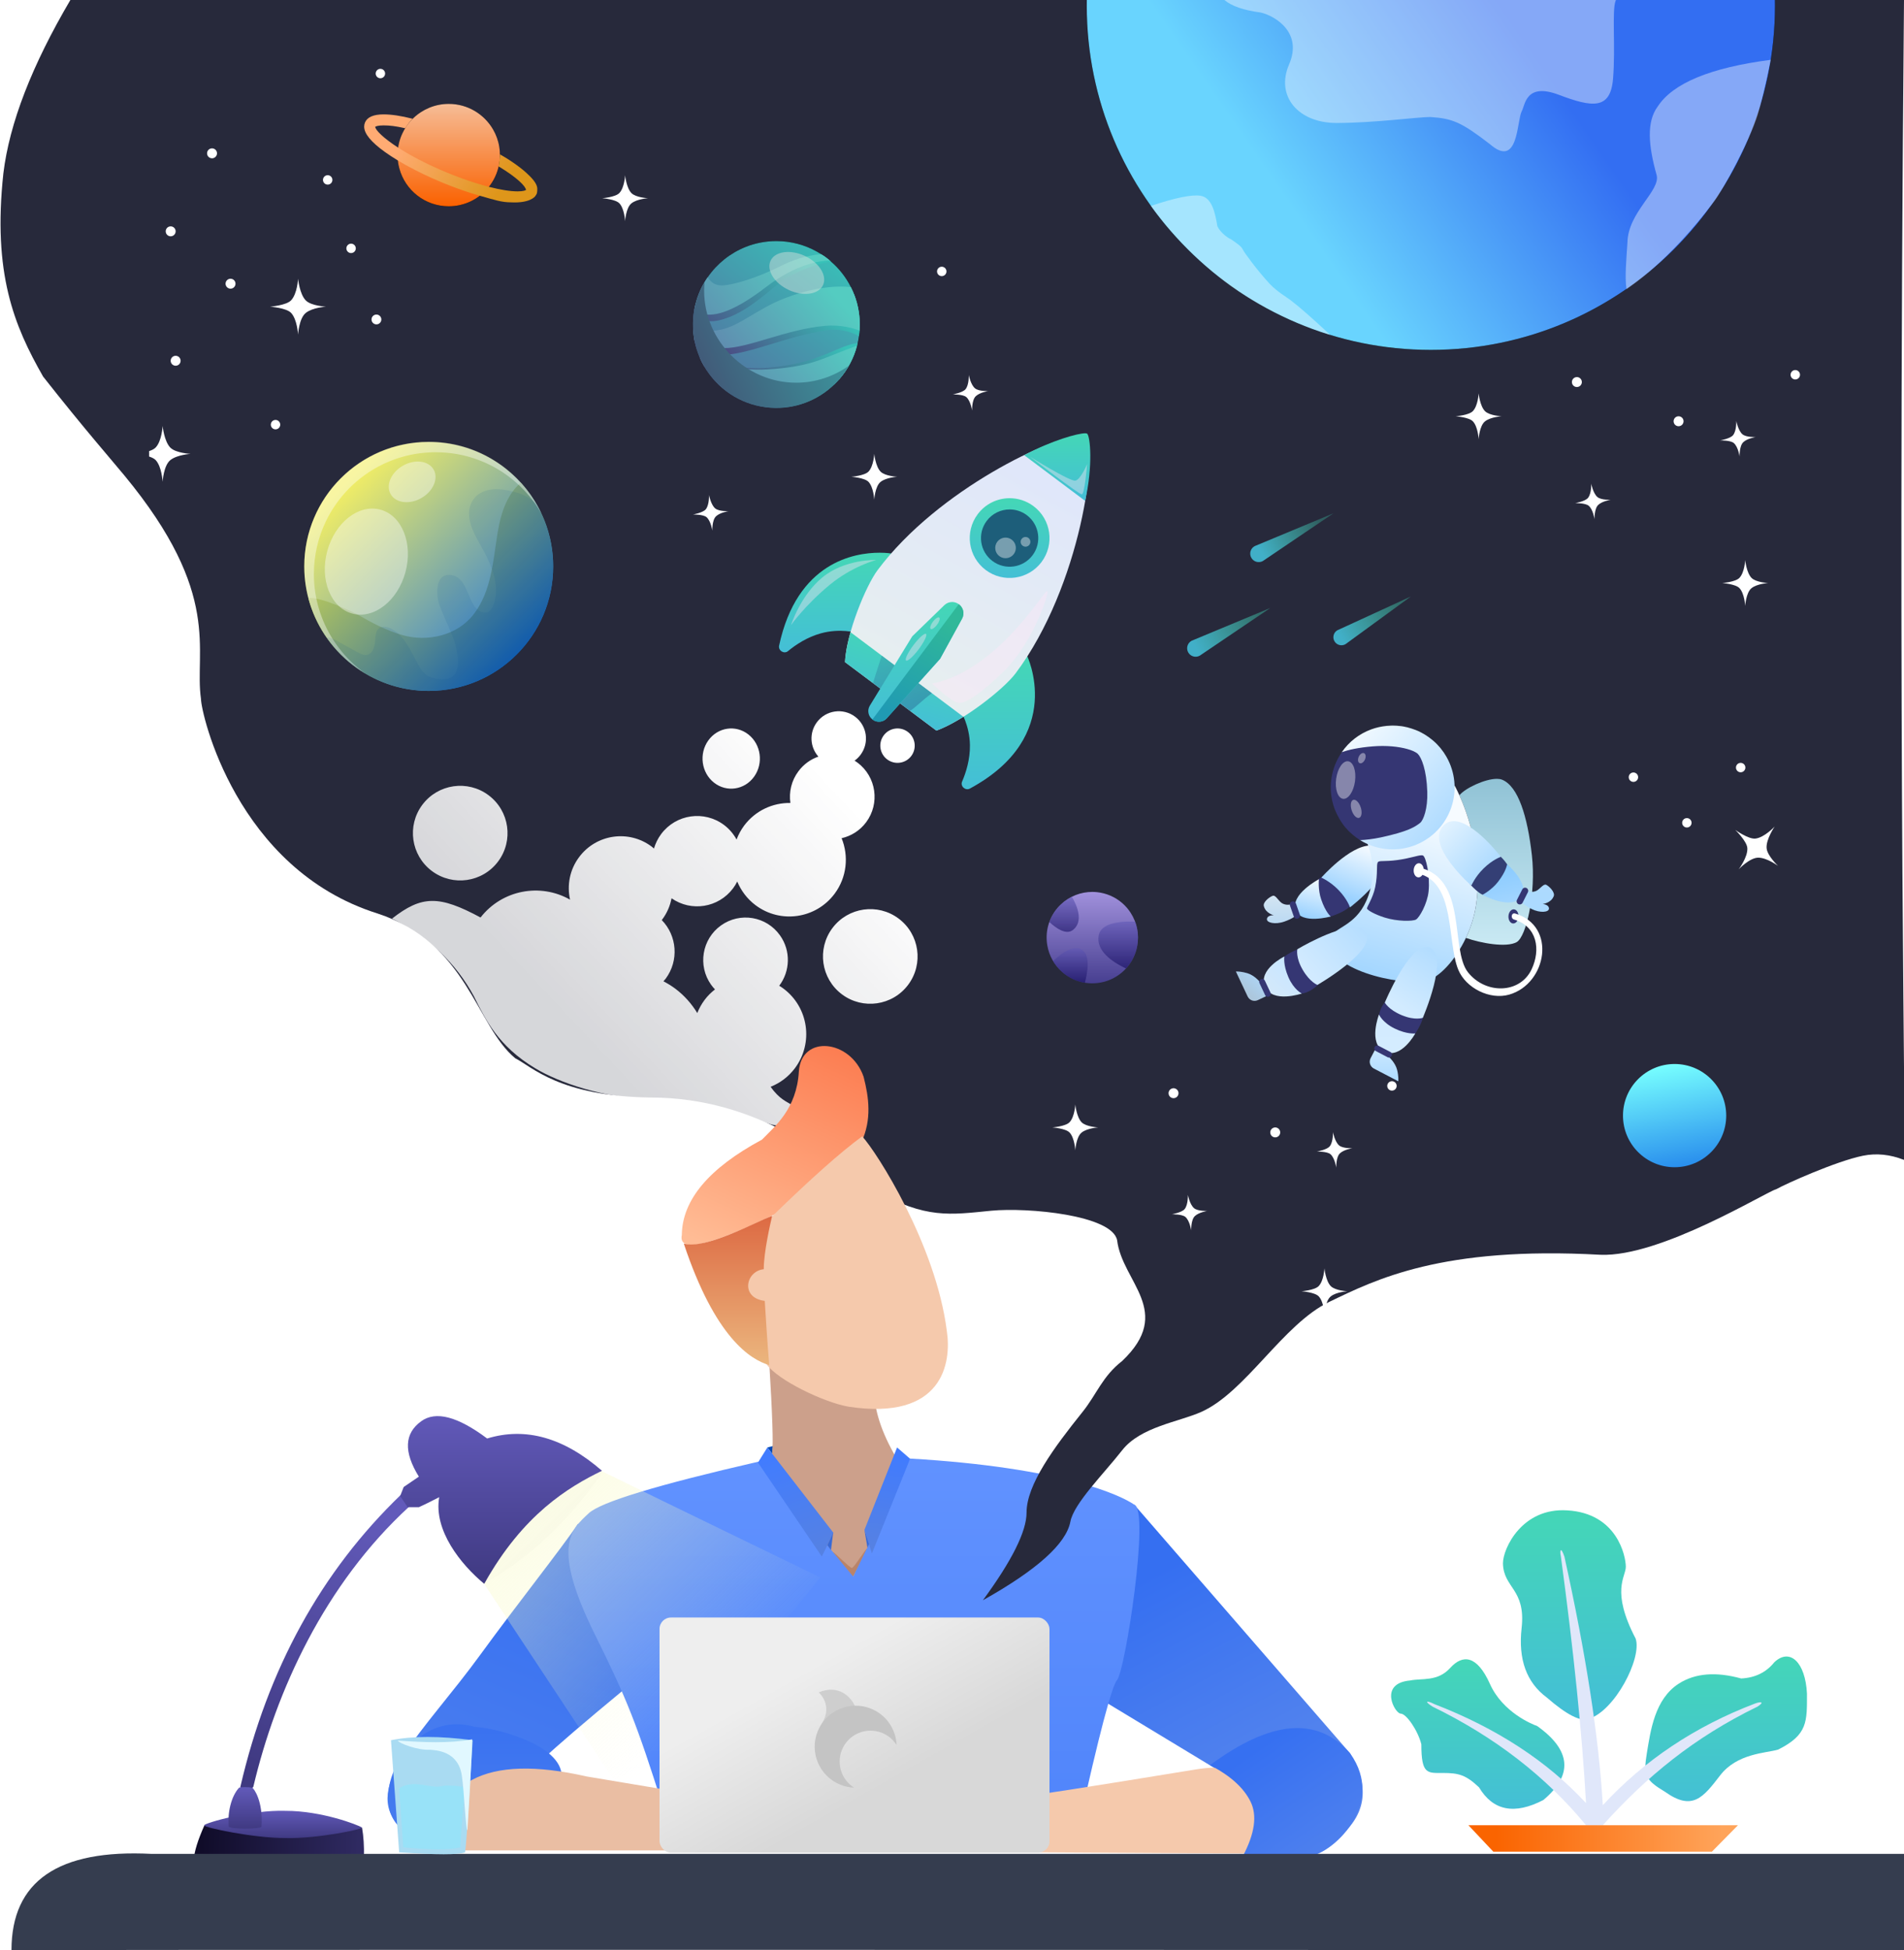<?xml version="1.0" encoding="UTF-8"?>
<svg width="664px" height="680px" viewBox="0 0 664 680" version="1.1" xmlns="http://www.w3.org/2000/svg" xmlns:xlink="http://www.w3.org/1999/xlink">
    <!-- Generator: Sketch 61 (89581) - https://sketch.com -->
    <title>firststart_pic备份</title>
    <desc>Created with Sketch.</desc>
    <defs>
        <linearGradient x1="50%" y1="0%" x2="50%" y2="100%" id="linearGradient-1">
            <stop stop-color="#44D7B6" offset="0%"></stop>
            <stop stop-color="#44BED7" offset="100%"></stop>
        </linearGradient>
        <linearGradient x1="50%" y1="0%" x2="50%" y2="100%" id="linearGradient-2">
            <stop stop-color="#44D7B6" offset="0%"></stop>
            <stop stop-color="#44BED7" offset="100%"></stop>
        </linearGradient>
        <linearGradient x1="50%" y1="0%" x2="50%" y2="100%" id="linearGradient-3">
            <stop stop-color="#44D7B6" offset="0%"></stop>
            <stop stop-color="#44BED7" offset="100%"></stop>
        </linearGradient>
        <linearGradient x1="10.024%" y1="50%" x2="94.209%" y2="50%" id="linearGradient-4">
            <stop stop-color="#FA6400" offset="0%"></stop>
            <stop stop-color="#FFA45A" offset="100%"></stop>
        </linearGradient>
        <linearGradient x1="70.186%" y1="10.946%" x2="38.708%" y2="100%" id="linearGradient-5">
            <stop stop-color="#3670F2" offset="0%"></stop>
            <stop stop-color="#4E80EE" offset="100%"></stop>
        </linearGradient>
        <linearGradient x1="30.3%" y1="16.024%" x2="62.548%" y2="89.279%" id="linearGradient-6">
            <stop stop-color="#356FF1" offset="0%"></stop>
            <stop stop-color="#5786ED" offset="100%"></stop>
        </linearGradient>
        <linearGradient x1="50%" y1="0%" x2="50%" y2="100%" id="linearGradient-7">
            <stop stop-color="#6192FF" offset="0%"></stop>
            <stop stop-color="#4F84FA" offset="100%"></stop>
        </linearGradient>
        <linearGradient x1="37.241%" y1="0%" x2="64.376%" y2="100%" id="linearGradient-8">
            <stop stop-color="#417CFF" offset="0%"></stop>
            <stop stop-color="#5581E3" offset="100%"></stop>
        </linearGradient>
        <linearGradient x1="54.636%" y1="2.089%" x2="47.346%" y2="97.435%" id="linearGradient-9">
            <stop stop-color="#407BFF" offset="0%"></stop>
            <stop stop-color="#5681E2" offset="100%"></stop>
        </linearGradient>
        <linearGradient x1="50%" y1="0%" x2="50%" y2="100%" id="linearGradient-10">
            <stop stop-color="#3770F1" offset="0%"></stop>
            <stop stop-color="#497DEE" offset="100%"></stop>
        </linearGradient>
        <linearGradient x1="24.207%" y1="24.635%" x2="76.731%" y2="86.385%" id="linearGradient-11">
            <stop stop-color="#3670F1" offset="0%"></stop>
            <stop stop-color="#4E80EE" offset="100%"></stop>
        </linearGradient>
        <linearGradient x1="83.608%" y1="18.953%" x2="24.777%" y2="63.449%" id="linearGradient-12">
            <stop stop-color="#FFFFFF" offset="0%"></stop>
            <stop stop-color="#FFFFFF" stop-opacity="0.81" offset="100%"></stop>
        </linearGradient>
        <linearGradient x1="50%" y1="0%" x2="50%" y2="100%" id="linearGradient-13">
            <stop stop-color="#A191DC" offset="0%"></stop>
            <stop stop-color="#443C8E" offset="100%"></stop>
        </linearGradient>
        <linearGradient x1="50%" y1="0%" x2="50%" y2="100%" id="linearGradient-14">
            <stop stop-color="#6058B6" offset="0%"></stop>
            <stop stop-color="#120A5E" offset="100%"></stop>
        </linearGradient>
        <linearGradient x1="50%" y1="0%" x2="50%" y2="100%" id="linearGradient-15">
            <stop stop-color="#6058B6" offset="0%"></stop>
            <stop stop-color="#120A5E" offset="100%"></stop>
        </linearGradient>
        <linearGradient x1="50%" y1="0%" x2="50%" y2="100%" id="linearGradient-16">
            <stop stop-color="#6058B6" offset="0%"></stop>
            <stop stop-color="#120A5E" offset="100%"></stop>
        </linearGradient>
        <linearGradient x1="86.45%" y1="5.549%" x2="9.69%" y2="99.137%" id="linearGradient-17">
            <stop stop-color="#38C1B8" offset="0%"></stop>
            <stop stop-color="#56679E" offset="100%"></stop>
        </linearGradient>
        <path d="M24.093,8.081 C18.71,10.214 14.078,13.91 10.816,18.639 L10.816,18.639 C10.424,19.197 10.048,19.782 9.713,20.369 L9.713,20.369 C8.361,22.628 7.314,25.096 6.645,27.719 L6.645,27.719 C6.436,28.458 6.269,29.21 6.129,29.978 L6.129,29.978 C5.975,30.773 5.865,31.582 5.795,32.391 L5.795,32.391 C5.767,32.656 5.739,32.92 5.725,33.185 L5.725,33.185 C5.655,34.314 5.64,35.431 5.696,36.546 L5.696,36.546 C5.739,37.439 5.822,38.332 5.948,39.196 L5.948,39.196 C6.018,39.811 6.129,40.423 6.255,41.024 L6.255,41.024 C6.464,42.07 6.743,43.102 7.077,44.106 L7.077,44.106 C7.3,44.818 7.552,45.515 7.845,46.199 L7.845,46.199 C7.915,46.393 7.998,46.574 8.082,46.755 L8.082,46.755 C8.514,47.774 9.003,48.751 9.559,49.685 L9.559,49.685 C9.868,50.229 10.201,50.758 10.551,51.276 L10.551,51.276 C15.362,58.528 23.395,63.535 32.768,64.176 L32.768,64.176 C41.346,64.762 49.281,61.568 54.986,56.017 L54.986,56.017 C55.6,55.432 56.199,54.804 56.757,54.148 L56.757,54.148 C56.771,54.148 56.771,54.134 56.771,54.134 L56.771,54.134 C57.998,52.711 59.1,51.177 60.021,49.532 L60.021,49.532 C61.276,47.356 62.238,45.014 62.88,42.515 L62.88,42.515 C62.963,42.224 63.033,41.916 63.103,41.608 L63.103,41.608 C63.299,40.828 63.438,40.02 63.549,39.211 L63.549,39.211 C63.632,38.569 63.702,37.928 63.758,37.272 L63.758,37.272 L63.772,37.133 C64.01,33.659 63.605,30.27 62.699,27.09 L62.699,27.09 C62.447,26.241 62.155,25.389 61.834,24.566 L61.834,24.566 C61.513,23.73 61.15,22.921 60.746,22.126 L60.746,22.126 C59.03,18.694 56.645,15.64 53.745,13.158 L53.745,13.158 C53.619,13.046 53.493,12.935 53.354,12.822 L53.354,12.822 C52.615,12.181 51.833,11.595 51.011,11.052 L51.011,11.052 C50.816,10.926 50.606,10.786 50.412,10.661 L50.412,10.661 C46.436,8.095 41.764,6.476 36.714,6.128 L36.714,6.128 C36.057,6.085 35.405,6.064 34.754,6.064 L34.754,6.064 C31.006,6.064 27.397,6.773 24.093,8.081" id="path-18"></path>
        <filter x="-38.7%" y="-38.7%" width="177.3%" height="177.3%" filterUnits="objectBoundingBox" id="filter-19">
            <feOffset dx="0" dy="0" in="SourceAlpha" result="shadowOffsetOuter1"></feOffset>
            <feGaussianBlur stdDeviation="7.5" in="shadowOffsetOuter1" result="shadowBlurOuter1"></feGaussianBlur>
            <feColorMatrix values="0 0 0 0 0.428   0 0 0 0 0.817   0 0 0 0 0.809  0 0 0 0.5 0" type="matrix" in="shadowBlurOuter1"></feColorMatrix>
        </filter>
        <linearGradient x1="90.509%" y1="37.516%" x2="7.371%" y2="68.398%" id="linearGradient-20">
            <stop stop-color="#38C1B8" offset="0%"></stop>
            <stop stop-color="#4B4B83" offset="100%"></stop>
        </linearGradient>
        <linearGradient x1="99.656%" y1="32.6%" x2="12.738%" y2="59.897%" id="linearGradient-21">
            <stop stop-color="#38C1B8" offset="0%"></stop>
            <stop stop-color="#4B4B83" offset="100%"></stop>
        </linearGradient>
        <linearGradient x1="88.072%" y1="29.981%" x2="-15.529%" y2="79.931%" id="linearGradient-22">
            <stop stop-color="#38C1B8" offset="0%"></stop>
            <stop stop-color="#4B4B83" offset="100%"></stop>
        </linearGradient>
        <linearGradient x1="88.984%" y1="31.495%" x2="-21.665%" y2="74.874%" id="linearGradient-23">
            <stop stop-color="#54CCC1" offset="0%"></stop>
            <stop stop-color="#608AAF" offset="100%"></stop>
        </linearGradient>
        <linearGradient x1="93.079%" y1="38.706%" x2="3.197%" y2="67.867%" id="linearGradient-24">
            <stop stop-color="#54CCC1" offset="0%"></stop>
            <stop stop-color="#608AAF" offset="100%"></stop>
        </linearGradient>
        <linearGradient x1="104.822%" y1="35.553%" x2="9.48%" y2="58.658%" id="linearGradient-25">
            <stop stop-color="#54CCC1" offset="0%"></stop>
            <stop stop-color="#608AAF" offset="100%"></stop>
        </linearGradient>
        <linearGradient x1="152.545%" y1="7.684%" x2="4.928%" y2="61.387%" id="linearGradient-26">
            <stop stop-color="#38C1B8" offset="0%"></stop>
            <stop stop-color="#415B79" offset="100%"></stop>
        </linearGradient>
        <linearGradient x1="16.389%" y1="16.006%" x2="97.406%" y2="97.928%" id="linearGradient-27">
            <stop stop-color="#F4EF64" offset="0%"></stop>
            <stop stop-color="#0062ED" offset="100%"></stop>
        </linearGradient>
        <path d="M6.108,49.511 C6.108,58.729 8.972,67.253 13.882,74.28 L13.882,74.28 C21.713,85.542 34.746,92.917 49.511,92.917 L49.511,92.917 C73.496,92.917 92.917,73.478 92.917,49.511 L92.917,49.511 C92.917,41.553 90.78,34.107 87.039,27.699 L87.039,27.699 C79.519,14.778 65.538,6.108 49.511,6.108 L49.511,6.108 C25.546,6.108 6.108,25.547 6.108,49.511" id="path-28"></path>
        <filter x="-51.8%" y="-51.8%" width="203.7%" height="203.7%" filterUnits="objectBoundingBox" id="filter-29">
            <feOffset dx="0" dy="0" in="SourceAlpha" result="shadowOffsetOuter1"></feOffset>
            <feGaussianBlur stdDeviation="15" in="shadowOffsetOuter1" result="shadowBlurOuter1"></feGaussianBlur>
            <feColorMatrix values="0 0 0 0 0.896   0 0 0 0 0.904   0 0 0 0 0.403  0 0 0 0.4 0" type="matrix" in="shadowBlurOuter1"></feColorMatrix>
        </filter>
        <linearGradient x1="14.975%" y1="13.553%" x2="97.344%" y2="84.387%" id="linearGradient-30">
            <stop stop-color="#D1D84F" offset="0%"></stop>
            <stop stop-color="#0052BA" offset="100%"></stop>
        </linearGradient>
        <linearGradient x1="50%" y1="0%" x2="50%" y2="100%" id="linearGradient-31">
            <stop stop-color="#F6BC96" offset="0%"></stop>
            <stop stop-color="#FA6100" offset="100%"></stop>
        </linearGradient>
        <path d="M22.649,1.593 C21.651,2.005 20.694,2.516 19.796,3.096 L19.796,3.096 C16.986,4.908 14.72,7.501 13.302,10.563 L13.302,10.563 C12.236,12.846 11.64,15.388 11.64,18.073 L11.64,18.073 C11.64,19.693 11.858,21.263 12.27,22.756 L12.27,22.756 C14.317,30.349 21.257,35.929 29.496,35.929 L29.496,35.929 C30.856,35.929 32.182,35.778 33.457,35.484 L33.457,35.484 C39.616,34.092 44.567,29.51 46.48,23.569 L46.48,23.569 C47.051,21.841 47.353,19.986 47.353,18.073 L47.353,18.073 C47.353,17.142 47.277,16.219 47.134,15.321 L47.134,15.321 C46.799,13.106 46.044,11.025 44.961,9.154 L44.961,9.154 C41.873,3.817 36.108,0.226 29.496,0.226 L29.496,0.226 C27.072,0.226 24.756,0.712 22.649,1.593" id="path-32"></path>
        <filter x="-42.0%" y="-42.0%" width="184.0%" height="184.0%" filterUnits="objectBoundingBox" id="filter-33">
            <feOffset dx="0" dy="0" in="SourceAlpha" result="shadowOffsetOuter1"></feOffset>
            <feGaussianBlur stdDeviation="5" in="shadowOffsetOuter1" result="shadowBlurOuter1"></feGaussianBlur>
            <feColorMatrix values="0 0 0 0 0.969   0 0 0 0 0.659   0 0 0 0 0.459  0 0 0 0.5 0" type="matrix" in="shadowBlurOuter1"></feColorMatrix>
        </filter>
        <linearGradient x1="19.787%" y1="37.073%" x2="87.221%" y2="62.927%" id="linearGradient-34">
            <stop stop-color="#FFAB73" offset="0%"></stop>
            <stop stop-color="#DE961A" offset="100%"></stop>
        </linearGradient>
        <linearGradient x1="42.724%" y1="0.003%" x2="60.737%" y2="99.997%" id="linearGradient-35">
            <stop stop-color="#77FFFF" offset="0%"></stop>
            <stop stop-color="#288DED" offset="100%"></stop>
        </linearGradient>
        <linearGradient x1="50%" y1="0%" x2="50%" y2="100%" id="linearGradient-36">
            <stop stop-color="#44D7B6" offset="0%"></stop>
            <stop stop-color="#44BED7" offset="100%"></stop>
        </linearGradient>
        <linearGradient x1="50%" y1="0%" x2="50%" y2="100%" id="linearGradient-37">
            <stop stop-color="#44D7B6" offset="0%"></stop>
            <stop stop-color="#44BED7" offset="100%"></stop>
        </linearGradient>
        <linearGradient x1="70.498%" y1="11.2%" x2="35.545%" y2="84.999%" id="linearGradient-38">
            <stop stop-color="#E0E7FA" offset="0%"></stop>
            <stop stop-color="#E6EEF0" offset="100%"></stop>
        </linearGradient>
        <linearGradient x1="50%" y1="2.401%" x2="20.22%" y2="82.319%" id="linearGradient-39">
            <stop stop-color="#44D7B6" offset="0%"></stop>
            <stop stop-color="#44BED7" offset="100%"></stop>
        </linearGradient>
        <linearGradient x1="-45.156%" y1="-84.7%" x2="93.247%" y2="135.035%" id="linearGradient-40">
            <stop stop-color="#38B8B8" offset="0%"></stop>
            <stop stop-color="#21447E" offset="100%"></stop>
        </linearGradient>
        <linearGradient x1="50%" y1="0%" x2="50%" y2="100%" id="linearGradient-41">
            <stop stop-color="#44D7B6" offset="0%"></stop>
            <stop stop-color="#44BED7" offset="100%"></stop>
        </linearGradient>
        <linearGradient x1="50%" y1="0%" x2="50%" y2="100%" id="linearGradient-42">
            <stop stop-color="#44D7B6" offset="0%"></stop>
            <stop stop-color="#44BED7" offset="100%"></stop>
        </linearGradient>
        <linearGradient x1="50%" y1="0%" x2="50%" y2="100%" id="linearGradient-43">
            <stop stop-color="#44D7B6" offset="0%"></stop>
            <stop stop-color="#44BED7" offset="100%"></stop>
        </linearGradient>
        <linearGradient x1="70.256%" y1="8.824%" x2="29.015%" y2="97.011%" id="linearGradient-44">
            <stop stop-color="#30B899" offset="0%"></stop>
            <stop stop-color="#209AB3" offset="100%"></stop>
        </linearGradient>
        <linearGradient x1="72.148%" y1="4.177%" x2="31.966%" y2="83.657%" id="linearGradient-45">
            <stop stop-color="#F9FCFF" offset="0%"></stop>
            <stop stop-color="#9BD2FF" offset="100%"></stop>
        </linearGradient>
        <linearGradient x1="63.614%" y1="0%" x2="40.831%" y2="100%" id="linearGradient-46">
            <stop stop-color="#F1F9FF" offset="0%"></stop>
            <stop stop-color="#89CAFF" offset="100%"></stop>
        </linearGradient>
        <linearGradient x1="50%" y1="0%" x2="50%" y2="100%" id="linearGradient-47">
            <stop stop-color="#90C2D5" offset="0%"></stop>
            <stop stop-color="#CAEAF4" offset="100%"></stop>
        </linearGradient>
        <linearGradient x1="59.835%" y1="13.548%" x2="40.945%" y2="96.756%" id="linearGradient-48">
            <stop stop-color="#F6FBFF" offset="0%"></stop>
            <stop stop-color="#A3D6FF" offset="100%"></stop>
        </linearGradient>
        <linearGradient x1="8.508%" y1="14.475%" x2="82.338%" y2="81.645%" id="linearGradient-49">
            <stop stop-color="#EFF8FF" offset="0%"></stop>
            <stop stop-color="#B1DCFF" offset="100%"></stop>
        </linearGradient>
        <linearGradient x1="3.87%" y1="13.719%" x2="75.909%" y2="73.689%" id="linearGradient-50">
            <stop stop-color="#E8F5FF" offset="0%"></stop>
            <stop stop-color="#B2DDFF" offset="100%"></stop>
        </linearGradient>
        <linearGradient x1="50%" y1="6.159%" x2="73.082%" y2="93.841%" id="linearGradient-51">
            <stop stop-color="#8BCBFF" offset="0%"></stop>
            <stop stop-color="#A6D7FF" offset="100%"></stop>
        </linearGradient>
        <linearGradient x1="50%" y1="0%" x2="50%" y2="100%" id="linearGradient-52">
            <stop stop-color="#ADDAFE" offset="0%"></stop>
            <stop stop-color="#ABDAFF" offset="100%"></stop>
        </linearGradient>
        <linearGradient x1="50%" y1="0%" x2="50%" y2="100%" id="linearGradient-53">
            <stop stop-color="#D3E5F2" offset="0%"></stop>
            <stop stop-color="#B9D8F2" offset="100%"></stop>
        </linearGradient>
        <linearGradient x1="91.992%" y1="16.607%" x2="11.397%" y2="66.719%" id="linearGradient-54">
            <stop stop-color="#B6DEFF" offset="0%"></stop>
            <stop stop-color="#D1EAFF" offset="100%"></stop>
        </linearGradient>
        <linearGradient x1="60.566%" y1="25.217%" x2="16.752%" y2="77.913%" id="linearGradient-55">
            <stop stop-color="#CAE7FF" offset="0%"></stop>
            <stop stop-color="#D5E8F9" offset="100%"></stop>
        </linearGradient>
        <linearGradient x1="79.404%" y1="25.259%" x2="35.33%" y2="68.852%" id="linearGradient-56">
            <stop stop-color="#ADD5F6" offset="0%"></stop>
            <stop stop-color="#ACC7DD" offset="100%"></stop>
        </linearGradient>
        <linearGradient x1="76.627%" y1="0%" x2="28.672%" y2="82.704%" id="linearGradient-57">
            <stop stop-color="#B1DCFF" offset="0%"></stop>
            <stop stop-color="#D2EBFF" offset="100%"></stop>
        </linearGradient>
        <linearGradient x1="50%" y1="0%" x2="50%" y2="100%" id="linearGradient-58">
            <stop stop-color="#D3EBFF" offset="0%"></stop>
            <stop stop-color="#D4ECFF" offset="100%"></stop>
        </linearGradient>
        <linearGradient x1="50%" y1="0%" x2="50%" y2="100%" id="linearGradient-59">
            <stop stop-color="#CBE8FF" offset="0%"></stop>
            <stop stop-color="#AEDBFF" offset="100%"></stop>
        </linearGradient>
        <linearGradient x1="89.979%" y1="34.821%" x2="5.691%" y2="64.7%" id="linearGradient-60">
            <stop stop-color="#44D7B6" stop-opacity="0.4" offset="0%"></stop>
            <stop stop-color="#44BED7" stop-opacity="0.9" offset="100%"></stop>
        </linearGradient>
        <linearGradient x1="92.144%" y1="35.745%" x2="9.849%" y2="61.693%" id="linearGradient-61">
            <stop stop-color="#44D7B6" stop-opacity="0.3" offset="0%"></stop>
            <stop stop-color="#44BED7" stop-opacity="0.9" offset="100%"></stop>
        </linearGradient>
        <linearGradient x1="93.298%" y1="35.597%" x2="6.871%" y2="62.283%" id="linearGradient-62">
            <stop stop-color="#44D7B6" stop-opacity="0.4" offset="0%"></stop>
            <stop stop-color="#44BED7" stop-opacity="0.9" offset="100%"></stop>
        </linearGradient>
        <linearGradient x1="75.833%" y1="45.84%" x2="30.511%" y2="61.894%" id="linearGradient-63">
            <stop stop-color="#336EF2" offset="0%"></stop>
            <stop stop-color="#69D4FE" offset="100%"></stop>
        </linearGradient>
        <path d="M239.984,0.001 C239.995,0.666 240,1.332 240,2 C240,68.274 186.274,122 120,122 C53.726,122 0,68.274 0,2 C0,1.332 0.005,0.666 0.016,0.001 Z" id="path-64"></path>
        <filter x="-15.6%" y="-30.7%" width="131.2%" height="161.5%" filterUnits="objectBoundingBox" id="filter-65">
            <feOffset dx="0" dy="0" in="SourceAlpha" result="shadowOffsetOuter1"></feOffset>
            <feGaussianBlur stdDeviation="12.5" in="shadowOffsetOuter1" result="shadowBlurOuter1"></feGaussianBlur>
            <feColorMatrix values="0 0 0 0 0.573   0 0 0 0 0.705   0 0 0 0 0.999  0 0 0 0.5 0" type="matrix" in="shadowBlurOuter1"></feColorMatrix>
        </filter>
        <linearGradient x1="68.977%" y1="-8.482%" x2="23.585%" y2="100%" id="linearGradient-66">
            <stop stop-color="#FC784C" offset="0%"></stop>
            <stop stop-color="#FFBC95" offset="100%"></stop>
        </linearGradient>
        <linearGradient x1="50%" y1="0%" x2="50%" y2="100%" id="linearGradient-67">
            <stop stop-color="#DD6A43" offset="0%"></stop>
            <stop stop-color="#EBB67E" offset="100%"></stop>
        </linearGradient>
        <linearGradient x1="4.073%" y1="47.66%" x2="100%" y2="48.686%" id="linearGradient-68">
            <stop stop-color="#100C29" offset="0%"></stop>
            <stop stop-color="#302B63" offset="100%"></stop>
        </linearGradient>
        <linearGradient x1="50%" y1="0%" x2="50%" y2="100%" id="linearGradient-69">
            <stop stop-color="#625ABA" offset="0%"></stop>
            <stop stop-color="#3F3981" offset="100%"></stop>
        </linearGradient>
        <linearGradient x1="59.954%" y1="1.303%" x2="34.827%" y2="100%" id="linearGradient-70">
            <stop stop-color="#625ABA" offset="0%"></stop>
            <stop stop-color="#3F3981" offset="100%"></stop>
        </linearGradient>
        <linearGradient x1="50%" y1="0%" x2="50%" y2="100%" id="linearGradient-71">
            <stop stop-color="#625ABA" offset="0%"></stop>
            <stop stop-color="#3F3981" offset="100%"></stop>
        </linearGradient>
        <linearGradient x1="17.211%" y1="11.276%" x2="70.497%" y2="66.767%" id="linearGradient-72">
            <stop stop-color="#F9FAC4" stop-opacity="0.4" offset="0%"></stop>
            <stop stop-color="#F9FAC4" stop-opacity="0" offset="100%"></stop>
        </linearGradient>
        <linearGradient x1="50%" y1="0%" x2="50%" y2="100%" id="linearGradient-73">
            <stop stop-color="#625ABA" offset="0%"></stop>
            <stop stop-color="#3F3981" offset="100%"></stop>
        </linearGradient>
        <linearGradient x1="27.353%" y1="31.823%" x2="61.209%" y2="68.177%" id="linearGradient-74">
            <stop stop-color="#EEEEEE" offset="0%"></stop>
            <stop stop-color="#D8D8D8" offset="100%"></stop>
        </linearGradient>
    </defs>
    <g id="界面" stroke="none" stroke-width="1" fill="none" fill-rule="evenodd">
        <g id="首次启动页（A01）" transform="translate(-476, 0)">
            <g id="firststart_pic备份" transform="translate(476, -0.542)">
                <path d="M538.215,628.188 C528.151,633.408 520.678,631.933 515.795,623.764 C511.241,619.453 508.739,618.75 503.259,618.75 C497.779,618.75 495.677,619.335 495.677,608.758 C494.48,603.92 490.426,598.05 488.454,598.05 C486.483,598.05 480.575,587.509 491.795,586.495 C495.902,585.655 501.348,586.984 505.736,582.138 C510.125,577.292 515.104,577.687 519.594,587.692 C524.083,597.698 534.472,601.817 536.098,602.397 C547.947,610.856 548.652,619.453 538.215,628.188 Z" id="盆栽叶左" fill="url(#linearGradient-1)"></path>
                <path d="M539.415,592.43 C532.343,587.195 529.42,579.121 530.648,568.208 C532.171,554.519 524.279,554.318 524.141,545.621 C524.141,540.478 530.797,526.159 546.576,527.186 C563.997,528.203 566.986,543.189 566.986,546.833 C566.986,550.476 561.662,555.12 570.418,571.907 C572.703,578.719 563.103,597.204 554.031,599.879 C551.249,600.969 546.377,598.486 539.415,592.43 Z" id="盆栽叶中" fill="url(#linearGradient-2)"></path>
                <path d="M574.318,611.867 C575.605,604.124 577.013,592.97 585.512,587.566 C591.177,583.963 598.412,583.375 607.215,585.803 C612.104,585.554 615.961,583.663 618.786,580.131 C624.19,575.063 629.601,580.073 630.162,591.076 C630.162,600.85 630.479,605.403 620.103,610.606 C615.733,611.867 605.805,611.885 599.867,619.61 C593.928,627.334 590.218,632.112 580.65,625.316 C573.863,621.23 573.032,619.61 574.318,611.867 Z" id="盆栽叶右" fill="url(#linearGradient-3)"></path>
                <path d="M553.107,636.969 C539.122,619.973 521.288,606.192 499.603,595.625 C496.677,593.821 497.32,593.248 500.251,594.751 C521.964,603.147 539.583,614.649 553.107,629.256 C551.758,605.22 548.838,576.573 544.346,543.314 C543.843,541.066 544.346,539.678 545.573,543.314 C553.113,577.431 557.576,606.322 558.96,629.988 C573.418,614.32 591.137,602.495 612.117,594.513 C614.253,593.743 615.396,594.036 612.892,595.625 C590.764,606.382 574.181,620.039 558.96,636.969 C555.953,637.084 554.002,637.084 553.107,636.969 Z" id="盆栽枝" fill="#E0E7FA"></path>
                <polygon id="盆栽花盆" fill="url(#linearGradient-4)" points="520.785 646.205 596.999 646.205 606.088 636.981 512.104 636.981"></polygon>
                <polygon id="后领" fill="#0049B5" points="267.611 505.253 269.59 504.749 269.327 507.494"></polygon>
                <path d="M268.272,475.823 C269.365,493.701 269.703,504.038 269.285,506.833 C268.868,509.629 277.823,524.89 296.152,552.616 L316.783,515.401 C310.417,506.264 306.59,497.946 305.302,490.447 C297.887,487.815 285.544,482.94 268.272,475.823 Z" id="脖子" fill="#CCA08B"></path>
                <path d="M290.545,541.803 C290.545,541.988 290.489,542.196 290.822,542.788 C291.353,543.732 293.573,546.339 297.483,550.609 C301.104,544.103 302.745,540.767 302.408,540.601 C301.903,540.352 297.855,547.261 297.08,547.261 C296.306,547.261 290.861,541.564 290.545,541.803 Z" id="脖子阴影" fill="#B3785C" opacity="0.7"></path>
                <path d="M201.466,531.998 C196.232,539.91 179.635,560.832 167.614,577.376 C148.006,604.362 125.628,623.425 139.408,637.494 C148.062,642.695 165.789,632.738 189.512,613.748 C194.507,609.056 203.822,601.07 217.455,589.79 C208.254,549.602 202.925,530.339 201.466,531.998 Z" id="肩膀左" fill="url(#linearGradient-5)"></path>
                <path d="M395.551,525.186 L470.804,611.872 C478.151,624.041 476.36,634.204 465.432,642.362 C451.759,634.118 424.296,617.508 383.042,592.532 L395.551,525.186 Z" id="肩膀右" fill="url(#linearGradient-6)"></path>
                <path d="M264.416,510.221 C229.191,518.315 209.497,524.3 205.334,528.178 C199.09,533.993 192.398,539.58 207.002,569.532 C218.942,593.525 222.117,601.96 231.052,630.029 C235.971,642.818 284.328,645.312 376.122,637.509 C383.251,605.452 387.741,588.383 389.59,586.304 C392.364,583.184 401.08,527.052 395.551,525.186 C390.987,522.02 370.707,512.233 317.313,509.116 C312.704,519.066 306.113,532.781 297.539,550.263 L264.416,510.221 Z" id="前胸" fill="url(#linearGradient-7)"></path>
                <polygon id="领口左" fill="url(#linearGradient-8)" points="264.329 510.512 286.595 543.285 290.66 535.014 267.611 505.253"></polygon>
                <polygon id="领口左阴影" fill="#386AD7" points="288.532 539.332 289.794 541.043 290.545 535.061"></polygon>
                <polygon id="领口右阴影" fill="#386AD7" points="301.458 533.993 302.531 540.291 303.172 538.66"></polygon>
                <polygon id="领口右" fill="url(#linearGradient-9)" points="301.458 533.993 312.848 505.247 317.391 509.184 304.06 542.206"></polygon>
                <path d="M165.562,602.692 C173.262,602.985 197.85,609.481 195.734,621.195 C193.618,632.909 149.088,643.771 141.786,639.384 C125.857,630.578 141.663,595.689 165.562,602.692 Z" id="袖子左" fill="url(#linearGradient-10)"></path>
                <path d="M416.614,617.585 C437.223,614.035 447.178,623.773 446.478,646.798 C425.151,646.929 294.896,645.953 273.29,645.799 C252.852,641.794 344.751,628.334 353.045,627.483 C358.575,626.917 379.764,623.617 416.614,617.585 Z" id="右手手臂" fill="#F5C9AC"></path>
                <path d="M421.977,616.03 C443.186,600.3 459.462,598.914 470.804,611.872 C483.804,629.853 464.105,647.476 456.111,647.882 C452.354,648.617 444.769,648.617 433.358,647.882 C437.598,639.934 438.507,633.535 436.086,628.685 C433.665,623.835 428.962,619.616 421.977,616.03 Z" id="袖子右" fill="url(#linearGradient-11)"></path>
                <path d="M158.104,645.759 C151.168,635.057 153.347,626.852 164.64,621.143 C173.601,616.338 186.929,615.95 204.625,619.98 L291.756,634.546 C294.016,642.022 288.317,645.759 274.661,645.759 C261.005,645.759 222.152,645.759 158.104,645.759 Z" id="左手" fill="#EABEA3"></path>
                <path d="M269.014,629.889 C268.806,628.111 271.617,626.805 281.718,623.233 C289.86,619.795 290.682,618.131 293.352,618.131 C296.023,618.131 308.089,619.971 312.067,619.971 C316.783,621.818 337.819,627.485 345.771,628.685 C343.857,632.706 260.758,643.848 264.015,638.275 C267.469,634.203 268.156,633.454 269.014,629.889 Z" id="右手" fill="#F5C9AC"></path>
                <path d="M276.851,631.129 C287.525,628.918 292.986,627.812 293.232,627.812 C293.479,627.812 295.999,627.703 300.793,627.485 L282.681,633.373 L276.851,631.129 Z" id="右手手指" fill="#EABDA4"></path>
                <polygon id="右手手指阴影" fill="#D1A186" points="280.432 630.401 292.461 626.968 300.931 627.416 292.461 627.967"></polygon>
                <g id="形状结合">
                    <path d="M342.771,558.529 C361.609,547.972 371.778,538.848 373.278,531.156 C374.408,524.859 384.93,514.417 391.347,506.22 C397.764,498.022 411.127,496.356 418.977,492.835 C434.445,485.898 447.465,462.227 463.562,454.488 C479.659,446.748 502.771,434.994 558.111,438.063 C579.113,438.949 616.045,416.02 619.411,415.22 C622.888,413.263 640.429,405.398 649.723,403.525 C654.382,402.586 659.133,403.067 663.975,404.968 C665.011,405.375 661.52,270.523 664,0.542 C664,0.571 31.253,0.509 24.578,0.479 C11.091,23.393 3.293,43.546 1.181,60.941 C-2.602,95.884 4.896,114.102 15.038,131.852 C29.36,150.05 39.268,161.325 43.374,166.328 C77.801,207.969 67.657,227.39 70.086,244.217 C70.086,249.148 82.373,303.542 131.599,319.042 C163.138,329.347 165.889,358.119 179.681,369.542 C185.408,372.389 195.039,382.797 226.847,383.231 C264.58,383.231 289.746,404.883 305.375,415.859 C323.012,425.534 331.1,424.158 345.71,422.702 C358.492,421.485 387.865,424.224 389.583,432.995 C391.347,447.609 409.564,457.787 391.347,475.095 C384.427,480.475 382.483,486.679 377.547,492.835 C367.652,505.178 358,518.162 358,527.97 C358,534.509 352.924,544.695 342.771,558.529 Z" id="蒙版" fill="#27293B"></path>
                    <path d="M284.899,252.347 C288.045,248.147 293.999,247.293 298.196,250.439 C302.396,253.585 303.248,259.539 300.101,263.737 C299.5,264.539 298.796,265.22 298.022,265.773 C298.113,265.829 298.204,265.887 298.294,265.946 C298.566,266.114 298.838,266.305 299.089,266.494 C305.616,271.41 306.934,280.694 302.059,287.248 C299.863,290.187 296.808,292.058 293.503,292.813 C296.034,299.03 295.365,306.405 291.055,312.182 C284.528,320.92 272.185,322.706 263.462,316.152 C260.533,313.946 258.42,311.069 257.102,307.918 C256.705,308.716 256.223,309.514 255.659,310.27 C250.575,317.076 241.077,318.568 234.195,313.757 C233.692,316.383 232.626,318.925 230.91,321.193 L230.785,321.362 L230.785,321.362 C236.119,326.802 236.831,335.498 232.144,341.8 C231.893,342.115 231.642,342.409 231.37,342.701 C232.793,343.46 234.195,344.3 235.513,345.287 C238.692,347.682 241.224,350.579 243.169,353.774 C243.797,352.198 244.613,350.686 245.68,349.257 C246.747,347.808 248.002,346.59 249.341,345.539 C248.86,345.014 248.399,344.489 247.981,343.901 C243.253,337.242 244.801,327.978 251.433,323.231 C258.064,318.484 267.29,320.017 272.018,326.697 C275.867,332.096 275.554,339.237 271.746,344.258 C272.269,344.573 272.771,344.909 273.273,345.287 C281.997,351.841 283.754,364.255 277.227,372.994 C274.968,376.019 272.018,378.182 268.755,379.485 C274.842,388.286 280.01,382.963 273.273,391.995 C269.863,396.553 257.821,383.514 225.167,383.514 C211.116,383.514 194.818,378.043 186.589,372.994 C173.703,365.273 169.244,355.98 165.279,347.947 C159.074,336.44 149.556,327.404 136.726,320.839 C147.123,312.712 153.129,312.684 167.585,320.458 C175.095,310.817 188.421,308.338 198.798,314.241 C197.689,309.26 198.651,303.822 201.957,299.41 C207.94,291.365 219.299,289.746 227.291,295.755 C227.563,295.963 227.814,296.197 228.065,296.405 C228.588,294.642 229.404,292.941 230.554,291.386 C235.743,284.41 245.575,283.003 252.521,288.214 C254.382,289.622 255.826,291.365 256.872,293.277 C257.5,291.596 258.378,289.958 259.508,288.424 C263.462,283.152 269.529,280.421 275.637,280.526 C275.093,276.745 275.972,272.773 278.441,269.477 C280.264,267.022 282.721,265.28 285.408,264.363 C282.455,261.058 282.139,256.026 284.899,252.347 Z M290.296,324.149 C295.761,316.855 306.103,315.374 313.395,320.839 C320.685,326.303 322.168,336.641 316.703,343.935 C311.239,351.228 300.899,352.71 293.607,347.244 C286.315,341.779 284.832,331.439 290.296,324.149 Z M147.296,281.149 C152.761,273.855 163.101,272.374 170.395,277.839 C177.685,283.303 179.168,293.642 173.703,300.936 C168.239,308.228 157.899,309.709 150.607,304.244 C143.315,298.78 141.832,288.439 147.296,281.149 Z M246.999,258.747 C250.31,254.106 256.577,253.162 260.996,256.639 C265.416,260.116 266.314,266.696 263.001,271.337 C259.69,275.978 253.423,276.921 249.004,273.444 C244.584,269.965 243.686,263.387 246.999,258.747 Z M316.597,255.741 C319.25,257.728 319.788,261.488 317.801,264.14 C315.815,266.792 312.055,267.33 309.401,265.343 C306.75,263.356 306.212,259.596 308.199,256.944 C310.185,254.29 313.945,253.755 316.597,255.741 Z" fill="url(#linearGradient-12)"></path>
                    <g id="星星" transform="translate(52, 24.142)" fill="#FFFFFF">
                        <g id="4" transform="translate(516, 242.4)">
                            <path d="M3.285,4.992 C3.285,5.9 2.549,6.635 1.643,6.635 C0.734,6.635 1.77192702e-13,5.9 1.77192702e-13,4.992 C1.77192702e-13,4.086 0.734,3.351 1.643,3.351 C2.549,3.351 3.285,4.086 3.285,4.992" id="Fill-83"></path>
                            <path d="M21.921,20.899 C21.921,21.806 21.185,22.54 20.279,22.54 C19.372,22.54 18.636,21.806 18.636,20.899 C18.636,19.991 19.372,19.257 20.279,19.257 C21.185,19.257 21.921,19.991 21.921,20.899" id="Fill-85"></path>
                            <path d="M40.682,1.643 C40.682,2.551 39.945,3.283 39.039,3.283 C38.131,3.283 37.396,2.551 37.396,1.643 C37.396,0.734 38.131,0 39.039,0 C39.945,0 40.682,0.734 40.682,1.643" id="Fill-87"></path>
                            <path d="M50.886,22.203 C50.886,22.203 47.822,26.677 48.087,29.759 C48.318,32.416 52.073,35.922 52.073,35.922 C52.073,35.922 48.341,33.148 45.313,33.052 C42.267,32.957 38.354,37.106 38.354,37.106 C38.354,37.106 41.552,32.889 41.367,29.735 C41.225,27.32 37.167,23.389 37.167,23.389 C37.167,23.389 41.743,26.671 44.171,26.401 C47.346,26.044 50.886,22.203 50.886,22.203" id="Fill-139"></path>
                        </g>
                        <g id="3" transform="translate(0, 0.4)">
                            <path d="M80.637,88.43 C80.064,89.181 78.99,89.33 78.237,88.755 C77.485,88.184 77.339,87.11 77.91,86.356 C78.483,85.603 79.559,85.459 80.31,86.029 C81.064,86.602 81.21,87.679 80.637,88.43" id="Fill-89"></path>
                            <path d="M63.587,39.726 C63.037,40.449 62.008,40.587 61.286,40.038 C60.562,39.49 60.422,38.459 60.972,37.737 C61.522,37.015 62.551,36.875 63.275,37.425 C63.996,37.975 64.136,39.004 63.587,39.726" id="Fill-91"></path>
                            <path d="M10.99,101.792 C10.99,102.749 10.213,103.526 9.256,103.526 C8.297,103.526 7.52,102.749 7.52,101.792 C7.52,100.835 8.297,100.058 9.256,100.058 C10.213,100.058 10.99,100.835 10.99,101.792" id="Fill-93"></path>
                            <path d="M30.129,74.923 C30.129,75.88 29.352,76.656 28.395,76.656 C27.435,76.656 26.661,75.88 26.661,74.923 C26.661,73.965 27.435,73.189 28.395,73.189 C29.352,73.189 30.129,73.965 30.129,74.923" id="Fill-95"></path>
                            <path d="M9.255,56.661 C9.255,57.62 8.479,58.395 7.521,58.395 C6.562,58.395 5.787,57.62 5.787,56.661 C5.787,55.704 6.562,54.927 7.521,54.927 C8.479,54.927 9.255,55.704 9.255,56.661" id="Fill-97"></path>
                            <path d="M23.68,29.462 C23.68,30.419 22.903,31.196 21.946,31.196 C20.986,31.196 20.212,30.419 20.212,29.462 C20.212,28.505 20.986,27.728 21.946,27.728 C22.903,27.728 23.68,28.505 23.68,29.462" id="Fill-99"></path>
                            <path d="M81.969,2.638 C81.419,3.36 80.388,3.5 79.666,2.95 C78.944,2.403 78.804,1.369 79.354,0.65 C79.902,-0.074 80.933,-0.214 81.657,0.336 C82.376,0.885 82.518,1.915 81.969,2.638" id="Fill-101"></path>
                            <path d="M45.393,125.063 C44.844,125.787 43.812,125.925 43.091,125.375 C42.369,124.828 42.229,123.796 42.779,123.074 C43.326,122.353 44.358,122.213 45.081,122.762 C45.801,123.312 45.943,124.342 45.393,125.063" id="Fill-103"></path>
                            <path d="M71.747,63.596 C71.197,64.319 70.165,64.46 69.444,63.91 C68.722,63.36 68.582,62.329 69.132,61.607 C69.679,60.885 70.711,60.745 71.432,61.295 C72.154,61.845 72.294,62.874 71.747,63.596" id="Fill-105"></path>
                            <path d="M51.943,73.198 C51.943,73.198 52.476,78.595 54.662,80.779 C56.548,82.67 61.678,82.935 61.678,82.935 C61.678,82.935 57.039,83.211 54.66,85.09 C52.268,86.974 51.943,92.671 51.943,92.671 C51.943,92.671 51.678,87.384 49.504,85.09 C47.84,83.332 42.206,82.935 42.206,82.935 C42.206,82.935 47.821,82.503 49.504,80.732 C51.705,78.415 51.943,73.198 51.943,73.198" id="Fill-107"></path>
                            <path d="M7.428,132.106 C5.244,129.922 4.71,124.525 4.71,124.525 C4.71,124.525 4.472,129.742 2.271,132.057 C1.774,132.579 0.934,132.982 -1.76085248e-13,133.294 L-1.76085248e-13,135.19 C0.938,135.497 1.779,135.894 2.271,136.412 C4.444,138.709 4.71,143.997 4.71,143.997 C4.71,143.997 5.034,138.301 7.428,136.412 C9.807,134.538 14.447,134.26 14.447,134.26 C14.447,134.26 9.317,133.995 7.428,132.106" id="Fill-109"></path>
                        </g>
                        <g id="2" transform="translate(455.661, 105.43)">
                            <path d="M7.997,8.123 C7.997,8.123 8.436,12.557 10.23,14.35 C11.781,15.902 15.994,16.12 15.994,16.12 C15.994,16.12 12.182,16.345 10.228,17.888 C8.262,19.437 7.997,24.115 7.997,24.115 C7.997,24.115 7.778,19.773 5.994,17.888 C4.629,16.445 3.54385404e-13,16.12 3.54385404e-13,16.12 C3.54385404e-13,16.12 4.614,15.766 5.994,14.312 C7.802,12.408 7.997,8.123 7.997,8.123" id="Fill-111"></path>
                            <path d="M100.956,66.273 C100.956,66.273 101.395,70.705 103.188,72.5 C104.74,74.052 108.953,74.268 108.953,74.268 C108.953,74.268 105.141,74.497 103.186,76.038 C101.221,77.588 100.956,82.265 100.956,82.265 C100.956,82.265 100.737,77.923 98.952,76.038 C97.588,74.595 92.959,74.268 92.959,74.268 C92.959,74.268 97.573,73.914 98.952,72.46 C100.76,70.558 100.956,66.273 100.956,66.273" id="Fill-113"></path>
                            <path d="M79.451,17.691 C79.541,18.644 78.84,19.491 77.887,19.58 C76.934,19.671 76.087,18.971 75.998,18.016 C75.909,17.063 76.61,16.216 77.562,16.127 C78.515,16.038 79.362,16.736 79.451,17.691" id="Fill-115"></path>
                            <path d="M43.985,4.024 C44.074,4.977 43.374,5.824 42.421,5.913 C41.466,6.005 40.621,5.304 40.532,4.349 C40.443,3.396 41.141,2.549 42.096,2.46 C43.049,2.371 43.896,3.072 43.985,4.024" id="Fill-117"></path>
                            <path d="M119.823,2.51 C119.343,3.281 118.331,3.518 117.56,3.039 C116.79,2.559 116.554,1.547 117.034,0.776 C117.512,0.006 118.524,-0.232 119.294,0.248 C120.067,0.728 120.302,1.74 119.823,2.51" id="Fill-119"></path>
                            <path d="M97.842,17.751 C97.842,17.751 98.506,21.156 100.028,22.416 C101.344,23.505 104.625,23.367 104.625,23.367 C104.625,23.367 101.687,23.821 100.285,25.158 C98.875,26.504 99.011,30.15 99.011,30.15 C99.011,30.15 98.523,26.799 97.001,25.468 C95.838,24.45 92.226,24.534 92.226,24.534 C92.226,24.534 95.777,23.923 96.74,22.694 C98.003,21.088 97.842,17.751 97.842,17.751" id="Fill-121"></path>
                            <path d="M47.251,39.627 C47.251,39.627 47.916,43.031 49.437,44.292 C50.753,45.38 54.034,45.242 54.034,45.242 C54.034,45.242 51.097,45.697 49.694,47.034 C48.285,48.379 48.419,52.026 48.419,52.026 C48.419,52.026 47.933,48.674 46.411,47.344 C45.248,46.325 41.635,46.41 41.635,46.41 C41.635,46.41 45.186,45.799 46.15,44.57 C47.413,42.963 47.251,39.627 47.251,39.627" id="Fill-123"></path>
                        </g>
                        <g id="1" transform="translate(315, 353.4)">
                            <path d="M7.997,8.122 C7.997,8.122 8.436,12.555 10.23,14.351 C11.781,15.9 15.994,16.119 15.994,16.119 C15.994,16.119 12.182,16.346 10.228,17.889 C8.262,19.436 7.997,24.114 7.997,24.114 C7.997,24.114 7.778,19.771 5.994,17.889 C4.629,16.445 3.36666134e-13,16.119 3.36666134e-13,16.119 C3.36666134e-13,16.119 4.612,15.764 5.994,14.31 C7.802,12.409 7.997,8.122 7.997,8.122" id="Fill-125"></path>
                            <path d="M94.884,65.247 C94.884,65.247 95.323,69.68 97.117,71.476 C98.668,73.025 102.881,73.244 102.881,73.244 C102.881,73.244 99.069,73.471 97.115,75.012 C95.149,76.561 94.884,81.239 94.884,81.239 C94.884,81.239 94.665,76.896 92.883,75.012 C91.516,73.571 86.889,73.244 86.889,73.244 C86.889,73.244 91.501,72.889 92.883,71.434 C94.689,69.534 94.884,65.247 94.884,65.247" id="Fill-127"></path>
                            <path d="M79.451,17.691 C79.541,18.644 78.84,19.49 77.887,19.58 C76.932,19.671 76.087,18.97 75.998,18.015 C75.909,17.06 76.61,16.216 77.562,16.126 C78.515,16.037 79.362,16.736 79.451,17.691" id="Fill-129"></path>
                            <path d="M43.985,4.024 C44.074,4.977 43.373,5.824 42.421,5.913 C41.465,6.004 40.621,5.304 40.532,4.349 C40.443,3.396 41.141,2.549 42.096,2.46 C43.049,2.371 43.896,3.071 43.985,4.024" id="Fill-131"></path>
                            <path d="M119.823,2.509 C119.343,3.279 118.331,3.517 117.56,3.037 C116.79,2.558 116.554,1.545 117.034,0.775 C117.512,0.004 118.524,-0.231 119.294,0.249 C120.067,0.726 120.302,1.741 119.823,2.509" id="Fill-133"></path>
                            <path d="M97.842,17.751 C97.842,17.751 98.506,21.155 100.028,22.414 C101.343,23.505 104.625,23.367 104.625,23.367 C104.625,23.367 101.687,23.819 100.284,25.158 C98.875,26.504 99.011,30.15 99.011,30.15 C99.011,30.15 98.523,26.799 97.001,25.468 C95.838,24.449 92.226,24.534 92.226,24.534 C92.226,24.534 95.777,23.921 96.74,22.694 C98.003,21.085 97.842,17.751 97.842,17.751" id="Fill-135"></path>
                            <path d="M47.251,39.625 C47.251,39.625 47.916,43.029 49.437,44.29 C50.753,45.379 54.034,45.241 54.034,45.241 C54.034,45.241 51.097,45.695 49.694,47.032 C48.285,48.378 48.419,52.024 48.419,52.024 C48.419,52.024 47.933,48.675 46.411,47.342 C45.248,46.323 41.635,46.408 41.635,46.408 C41.635,46.408 45.186,45.797 46.15,44.568 C47.413,42.962 47.251,39.625 47.251,39.625" id="Fill-137"></path>
                        </g>
                        <g id="1备份" transform="translate(158, 37.4)">
                            <path d="M7.997,0.122 C7.997,0.122 8.436,4.555 10.23,6.351 C11.781,7.9 15.994,8.119 15.994,8.119 C15.994,8.119 12.182,8.346 10.228,9.889 C8.262,11.436 7.997,16.114 7.997,16.114 C7.997,16.114 7.778,11.771 5.994,9.889 C4.629,8.445 0,8.119 0,8.119 C0,8.119 4.612,7.764 5.994,6.31 C7.802,4.409 7.997,0.122 7.997,0.122" id="Fill-125"></path>
                            <path d="M94.884,97.247 C94.884,97.247 95.323,101.68 97.117,103.476 C98.668,105.025 102.881,105.244 102.881,105.244 C102.881,105.244 99.069,105.471 97.115,107.012 C95.149,108.561 94.884,113.239 94.884,113.239 C94.884,113.239 94.665,108.896 92.883,107.012 C91.516,105.571 86.889,105.244 86.889,105.244 C86.889,105.244 91.501,104.889 92.883,103.434 C94.689,101.534 94.884,97.247 94.884,97.247" id="Fill-127"></path>
                            <path d="M79.451,49.691 C79.541,50.644 78.84,51.49 77.887,51.58 C76.932,51.671 76.087,50.97 75.998,50.015 C75.909,49.06 76.61,48.216 77.562,48.126 C78.515,48.037 79.362,48.736 79.451,49.691" id="Fill-129"></path>
                            <path d="M43.985,36.024 C44.074,36.977 43.373,37.824 42.421,37.913 C41.465,38.004 40.621,37.304 40.532,36.349 C40.443,35.396 41.141,34.549 42.096,34.46 C43.049,34.371 43.896,35.071 43.985,36.024" id="Fill-131"></path>
                            <path d="M119.823,34.509 C119.343,35.279 118.331,35.517 117.56,35.037 C116.79,34.558 116.554,33.545 117.034,32.775 C117.512,32.004 118.524,31.769 119.294,32.249 C120.067,32.726 120.302,33.741 119.823,34.509" id="Fill-133"></path>
                            <path d="M127.842,69.751 C127.842,69.751 128.506,73.155 130.028,74.414 C131.343,75.505 134.625,75.367 134.625,75.367 C134.625,75.367 131.687,75.819 130.284,77.158 C128.875,78.504 129.011,82.15 129.011,82.15 C129.011,82.15 128.523,78.799 127.001,77.468 C125.838,76.449 122.226,76.534 122.226,76.534 C122.226,76.534 125.777,75.921 126.74,74.694 C128.003,73.085 127.842,69.751 127.842,69.751" id="Fill-135"></path>
                            <path d="M37.251,111.625 C37.251,111.625 37.916,115.029 39.437,116.29 C40.753,117.379 44.034,117.241 44.034,117.241 C44.034,117.241 41.097,117.695 39.694,119.032 C38.285,120.378 38.419,124.024 38.419,124.024 C38.419,124.024 37.933,120.675 36.411,119.342 C35.248,118.323 31.635,118.408 31.635,118.408 C31.635,118.408 35.186,117.797 36.15,116.568 C37.413,114.962 37.251,111.625 37.251,111.625" id="Fill-137"></path>
                        </g>
                    </g>
                    <g id="星球4" transform="translate(365, 311.542)">
                        <path d="M4.976,4.37 C4.61,4.708 4.262,5.062 3.918,5.456 L3.918,5.456 C0.606,9.252 -0.58,14.172 0.26,18.776 L0.26,18.776 C0.862,22.19 2.606,25.466 5.448,27.946 L5.448,27.946 C7.212,29.484 9.196,30.56 11.31,31.194 L11.31,31.194 C17.124,32.946 23.684,31.29 27.938,26.416 L27.938,26.416 C29.874,24.198 31.082,21.598 31.582,18.89 L31.582,18.89 C32.328,14.938 31.556,10.756 29.312,7.302 L29.312,7.302 C28.524,6.066 27.568,4.942 26.408,3.928 L26.408,3.928 C23.856,1.702 20.786,0.446 17.66,0.094 L17.66,0.094 C17.082,0.032 16.502,0 15.924,0 L15.924,0 C11.952,0 8.014,1.472 4.976,4.37" id="Fill-11" fill="url(#linearGradient-13)"></path>
                        <path d="M9.242,13.218 C12.836,10.292 10.788,5.102 8.812,1.684 C5.214,3.48 2.35,6.626 0.958,10.504 C3.372,12.736 6.876,15.156 9.242,13.218 Z" id="Fill-13" fill="url(#linearGradient-14)" opacity="0.6"></path>
                        <path d="M18.166,15.096 C17.106,20.54 22.884,24.438 27.668,26.694 L27.668,26.694 C30.02,24.15 31.574,20.782 31.83,17.018 L31.83,17.018 C31.99,14.684 31.644,12.454 30.874,10.386 L30.874,10.386 C30.356,10.36 29.724,10.338 29.022,10.338 L29.022,10.338 C25.096,10.338 18.958,11.008 18.166,15.096" id="Fill-15" fill="url(#linearGradient-15)" opacity="0.6"></path>
                        <path d="M2.264,24.14 C4.618,28.052 8.592,30.888 13.342,31.652 L13.342,31.652 C14.27,28.156 15.368,22.136 12.3,20.188 L12.3,20.188 C11.67,19.782 10.98,19.608 10.26,19.608 L10.26,19.608 C7.428,19.608 4.15,22.31 2.264,24.14" id="Fill-17" fill="url(#linearGradient-16)" opacity="0.6"></path>
                    </g>
                    <g id="星球3" transform="translate(236, 78.542)">
                        <g id="Fill-21">
                            <use fill="black" fill-opacity="1" filter="url(#filter-19)" xlink:href="#path-18"></use>
                            <use fill="url(#linearGradient-17)" fill-rule="evenodd" xlink:href="#path-18"></use>
                        </g>
                        <path d="M37.761,28.443 C27.928,32.098 21.793,37.885 14.777,39.294 L14.777,39.294 C10.997,40.034 7.956,39.685 5.948,39.196 L5.948,39.196 C6.018,39.811 6.129,40.423 6.255,41.024 L6.255,41.024 C6.464,42.07 6.743,43.102 7.077,44.106 L7.077,44.106 C9.113,44.887 12.014,45.626 15.752,45.71 L15.752,45.71 C24.442,45.905 38.11,39.228 52.332,37.144 L52.332,37.144 C56.594,36.52 60.525,37.551 63.549,39.211 L63.549,39.211 C63.632,38.569 63.702,37.928 63.758,37.272 L63.758,37.272 L63.772,37.133 C64.065,32.713 63.354,28.443 61.834,24.566 L61.834,24.566 C61.751,24.553 61.666,24.553 61.569,24.538 L61.569,24.538 C60.51,24.422 59.348,24.359 58.093,24.359 L58.093,24.359 C52.753,24.359 45.722,25.495 37.761,28.443" id="Fill-23" fill="url(#linearGradient-20)"></path>
                        <path d="M58.138,42.949 C50.829,45.836 45.81,48.932 31.792,50.243 L31.792,50.243 C21.793,51.177 12.084,48.095 7.845,46.199 L7.845,46.199 C7.915,46.393 7.998,46.574 8.082,46.755 L8.082,46.755 C8.514,47.774 9.003,48.751 9.559,49.685 L9.559,49.685 C9.868,50.229 10.201,50.758 10.551,51.276 L10.551,51.276 C16.352,54.581 27.69,57.928 39.435,58.766 L39.435,58.766 C45.111,59.169 50.914,57.955 54.986,56.017 L54.986,56.017 C55.6,55.432 56.199,54.804 56.757,54.148 L56.757,54.148 C56.771,54.148 56.771,54.134 56.771,54.134 L56.771,54.134 C59.629,50.843 61.751,46.895 62.88,42.515 L62.88,42.515 C62.963,42.224 63.033,41.916 63.103,41.608 L63.103,41.608 C62.029,41.763 60.578,42.001 58.138,42.949" id="Fill-25" fill="url(#linearGradient-21)"></path>
                        <path d="M34.232,17.677 C26.213,21.693 14.177,27.969 12.001,27.607 L12.001,27.607 C10.355,27.356 7.803,27.593 6.645,27.719 L6.645,27.719 C6.436,28.458 6.269,29.21 6.129,29.978 L6.129,29.978 C5.975,30.773 5.865,31.582 5.795,32.391 L5.795,32.391 C7.636,33.408 10.871,34.608 14.846,33.674 L14.846,33.674 C25.014,31.289 33.006,22.083 38.388,18.904 L38.388,18.904 C44.624,15.208 50.968,13.687 53.745,13.158 L53.745,13.158 C53.619,13.046 53.493,12.935 53.354,12.822 L53.354,12.822 C52.615,12.181 51.833,11.595 51.011,11.052 L51.011,11.052 C47.789,12.098 40.327,14.622 34.232,17.677" id="Fill-27" fill="url(#linearGradient-22)"></path>
                        <path d="M36.559,14.624 C28.266,18.796 20.041,21.335 15.962,21.521 L15.962,21.521 C13.21,21.648 11.662,20.151 10.808,18.632 L10.808,18.632 C8.509,21.956 6.869,25.802 6.135,29.981 L6.135,29.981 C6.843,30.603 7.668,31.123 8.591,31.378 L8.591,31.378 C13.603,32.742 20.629,30.162 31.267,22.001 L31.267,22.001 C41.533,14.131 49.844,12.923 53.358,12.819 L53.358,12.819 C52.429,12.033 51.441,11.312 50.407,10.654 L50.407,10.654 C47.817,10.819 42.677,11.548 36.559,14.624" id="Fill-29" fill="url(#linearGradient-23)"></path>
                        <path d="M37.502,26.057 C28.04,29.738 22.133,35.532 15.377,36.955 L15.377,36.955 C10.892,37.893 7.489,37.156 5.702,36.545 L5.702,36.545 C5.761,38.076 5.946,39.576 6.257,41.031 L6.257,41.031 C8.116,41.989 11.48,43.283 16.304,43.379 L16.304,43.379 C24.658,43.551 37.954,36.854 51.725,35.621 L51.725,35.621 C57.354,35.116 61.857,36.528 63.758,37.272 L63.758,37.272 L63.768,37.134 C64.133,31.756 63.008,26.617 60.748,22.124 L60.748,22.124 C60.64,22.116 60.519,22.095 60.397,22.087 L60.397,22.087 C59.407,21.976 58.324,21.917 57.157,21.917 L57.157,21.917 C52.01,21.917 45.213,23.066 37.502,26.057" id="Fill-31" fill="url(#linearGradient-24)"></path>
                        <path d="M57.209,44.686 C50.26,47.339 45.658,49.987 31.671,50.796 L31.671,50.796 C20.792,51.42 11.608,48.217 8.077,46.762 L8.077,46.762 C8.513,47.774 9.006,48.75 9.557,49.688 L9.557,49.688 C14.524,52.606 26.259,56.617 39.434,57.54 L39.434,57.54 C46.794,58.054 53.071,56.42 56.756,54.153 L56.756,54.153 C56.769,54.153 56.77,54.141 56.77,54.141 L56.77,54.141 C59.628,50.841 61.752,46.892 62.883,42.52 L62.883,42.52 C61.453,43.064 59.589,43.784 57.209,44.686" id="Fill-33" fill="url(#linearGradient-25)"></path>
                        <path d="M60.021,49.532 C59.1,51.177 57.998,52.711 56.771,54.134 C56.771,54.134 56.771,54.148 56.757,54.148 C56.199,54.803 55.6,55.432 54.986,56.017 C49.281,61.568 41.345,64.762 32.767,64.176 C23.395,63.535 15.362,58.527 10.55,51.276 C10.201,50.759 9.866,50.229 9.559,49.685 C9.003,48.751 8.514,47.773 8.081,46.756 C7.998,46.575 7.915,46.393 7.845,46.198 C7.552,45.514 7.3,44.818 7.077,44.106 C6.743,43.101 6.464,42.07 6.255,41.024 C6.129,40.424 6.018,39.811 5.948,39.196 C5.822,38.332 5.739,37.439 5.697,36.547 C5.642,35.431 5.655,34.315 5.725,33.186 C5.739,32.92 5.766,32.656 5.795,32.391 C5.865,31.582 5.975,30.773 6.129,29.978 C6.269,29.21 6.436,28.458 6.645,27.719 C7.314,25.096 8.361,22.628 9.713,20.368 C9.616,21.358 9.559,22.349 9.559,23.367 C9.559,40.856 24.149,55.445 41.638,55.445 C48.431,55.445 54.791,53.256 60.021,49.532" id="Fill-35" fill="url(#linearGradient-26)"></path>
                        <path d="M46.753,32.088 C34.968,32.088 25.135,22.255 25.135,10.47 C25.135,9.505 25.224,8.558 25.352,7.623 C24.928,7.768 24.507,7.917 24.093,8.081 C22.559,10.814 21.694,13.91 21.694,17.202 C21.694,28.276 31.513,37.258 43.618,37.258 C51.806,37.258 58.933,33.157 62.699,27.09 C62.541,26.556 62.343,26.033 62.156,25.506 C58.21,29.545 52.737,32.088 46.753,32.088" id="Fill-37"></path>
                        <path d="M51.022,21.407 C49.497,24.697 44.167,25.467 39.112,23.126 C34.059,20.787 31.199,16.221 32.722,12.931 C34.246,9.641 39.578,8.871 44.632,11.212 C49.685,13.553 52.545,18.117 51.022,21.407" id="Fill-39" fill="#F2E8E4" opacity="0.4"></path>
                    </g>
                    <g id="星球2" transform="translate(100, 148.542)">
                        <g id="Fill-43">
                            <use fill="black" fill-opacity="1" filter="url(#filter-29)" xlink:href="#path-28"></use>
                            <use fill="url(#linearGradient-27)" fill-rule="evenodd" xlink:href="#path-28"></use>
                        </g>
                        <path d="M73.559,37.619 C71.939,47.417 71.478,57.872 65.267,66.083 L65.267,66.083 C59.579,73.603 49.03,76.001 40.163,73.398 L40.163,73.398 C34.659,71.781 29.778,69.22 24.824,66.362 L24.824,66.362 C23.894,65.827 11.97,59.939 7.537,60.559 L7.537,60.559 C12.422,79.18 29.363,92.918 49.518,92.918 L49.518,92.918 C73.489,92.918 92.92,73.486 92.92,49.514 L92.92,49.514 C92.92,38.264 88.639,28.014 81.619,20.303 L81.619,20.303 C77.208,24.138 74.837,29.888 73.559,37.619" id="Fill-45" fill="url(#linearGradient-30)"></path>
                        <path d="M33.713,55.791 C32.244,55.2 30.694,54.816 29.111,54.792 C28.131,54.779 27.118,54.849 26.244,55.297 C23.462,56.724 25.521,60.471 27.33,61.879 C29.064,63.228 31.287,63.774 33.461,64.081 C35.3,64.341 38.378,64.228 38.922,62.028 C39.394,60.12 37.903,58.008 36.321,57.083 C35.49,56.598 34.617,56.154 33.713,55.791" id="Fill-49"></path>
                        <path d="M88.901,31.204 C85.543,25.29 80.797,20.253 75.102,16.529 C74.682,16.274 74.281,16.019 73.861,15.763 C73.586,15.599 73.295,15.415 72.984,15.252 C72.273,14.832 71.542,14.449 70.794,14.083 C70.246,13.81 69.681,13.535 69.096,13.28 C68.658,13.098 68.221,12.897 67.764,12.733 C63.475,10.999 58.802,9.958 53.928,9.739 C53.272,9.702 52.615,9.684 51.957,9.684 C51.117,9.684 50.278,9.702 49.456,9.775 C45.313,9.994 41.316,10.834 37.593,12.185 C36.242,12.66 34.946,13.189 33.668,13.81 C31.351,14.905 29.16,16.219 27.097,17.715 C23.283,20.472 19.924,23.849 17.223,27.718 C15.872,29.598 14.704,31.605 13.682,33.704 C10.981,39.272 9.465,45.551 9.465,52.158 C9.465,54.385 9.63,56.558 9.958,58.674 L9.958,58.693 C10.25,60.554 10.652,62.362 11.181,64.132 C11.436,65.063 11.747,65.975 12.094,66.888 C15.051,74.901 20.362,81.783 27.188,86.692 C19.687,82.183 13.682,75.485 10.05,67.491 C9.703,66.815 9.411,66.121 9.155,65.41 C8.133,62.872 7.366,60.227 6.855,57.488 C6.362,54.878 6.107,52.195 6.107,49.439 C6.107,43.214 7.421,37.301 9.794,31.952 C12.897,24.852 17.898,18.738 24.104,14.248 C27.262,11.967 30.748,10.087 34.472,8.718 C35.128,8.48 35.804,8.242 36.48,8.023 C37.52,7.713 38.56,7.421 39.618,7.183 C42.794,6.435 46.098,6.034 49.512,6.034 C51.318,6.034 53.09,6.143 54.842,6.362 C55.644,6.454 56.447,6.581 57.251,6.728 C62.27,7.622 66.98,9.392 71.232,11.857 C71.433,11.967 71.634,12.093 71.835,12.222 C72.4,12.55 72.966,12.915 73.514,13.28 C73.97,13.572 74.408,13.882 74.827,14.192 C75.138,14.394 75.43,14.612 75.704,14.832 L76.471,15.434 C81.746,19.613 86.035,25.017 88.901,31.204" id="Fill-71" fill="#FFFFFF" opacity="0.4"></path>
                        <path d="M41.389,51.526 C38.674,61.531 30.371,67.987 22.845,65.944 C15.318,63.902 11.416,54.137 14.131,44.13 C16.845,34.124 25.148,27.669 32.674,29.711 C40.202,31.753 44.103,41.52 41.389,51.526" id="Fill-75" fill="#FFFFFF" opacity="0.4"></path>
                        <path d="M40.491,14.392 C44.622,12.013 49.422,12.605 51.212,15.712 C53.001,18.82 51.103,23.269 46.972,25.647 C42.84,28.026 38.04,27.436 36.251,24.327 C34.461,21.219 36.359,16.771 40.491,14.392" id="Fill-77" fill="#FFFFFF" opacity="0.4"></path>
                        <path d="M92.916,49.512 C92.916,73.477 73.495,92.916 49.512,92.916 C34.745,92.916 21.713,85.543 13.882,74.281 C15.069,74.207 16.329,74.811 17.423,75.413 C19.869,76.763 22.296,78.095 24.724,79.446 C25.746,80.012 26.878,80.577 28.01,80.358 C29.944,79.957 30.656,77.584 30.803,75.613 C30.949,73.551 30.966,70.739 33.65,70.538 C34.635,70.465 35.603,70.794 36.461,71.233 C41.225,73.715 43.305,79.245 45.934,83.936 C46.645,85.196 47.449,86.436 48.599,87.294 C49.968,88.335 51.738,88.701 53.454,88.827 C54.86,88.937 56.356,88.883 57.543,88.098 C59.368,86.893 59.806,84.428 59.714,82.238 C59.441,75.539 55.718,69.553 53.344,63.274 C52.049,59.843 51.446,51.519 57.543,52.542 C62.343,53.345 63.073,60.098 65.445,63.347 C66.614,64.953 68.841,66.304 70.502,65.227 C71.178,64.807 71.579,64.095 71.89,63.384 C74.262,57.982 72.419,51.684 69.863,46.372 C67.125,40.659 60.736,32.793 64.972,26.313 C66.285,24.286 68.64,23.099 71.05,22.717 C72.638,22.462 74.281,22.535 75.886,22.789 C76.671,22.899 77.474,23.064 78.26,23.246 C80.285,23.721 82.293,24.323 84.064,25.399 C85.031,25.984 85.906,26.677 86.746,27.426 C86.838,27.517 86.948,27.608 87.039,27.699 C90.781,34.106 92.916,41.554 92.916,49.512" id="Fill-79" fill="#004E8E" opacity="0.1"></path>
                    </g>
                    <g id="编组" transform="translate(127, 36.542)">
                        <g id="Fill-1">
                            <use fill="black" fill-opacity="1" filter="url(#filter-33)" xlink:href="#path-32"></use>
                            <use fill="url(#linearGradient-31)" fill-rule="evenodd" xlink:href="#path-32"></use>
                        </g>
                        <path d="M0,8.115 L0,8.161 C0.013,10.619 2.407,13.531 7.257,17.008 C8.612,17.974 10.108,18.96 11.738,19.94 C12.647,20.489 13.595,21.039 14.58,21.584 C18.227,23.612 22.348,25.606 26.707,27.429 C30.349,28.959 33.968,30.285 37.388,31.366 C38.392,31.683 39.377,31.981 40.344,32.251 C45.574,33.734 47.92,34.553 51.251,34.553 C57.611,34.879 59.553,32.686 59.76,32.251 C59.966,31.816 60.375,31.819 60.375,29.848 C60.375,28.534 59.38,26.94 57.392,25.065 C56.269,23.933 54.815,22.725 53.029,21.446 C51.186,20.129 49.689,19.154 47.349,17.818 L47.349,17.993 C47.349,18.112 47.345,18.23 47.345,18.348 C47.312,19.485 47.184,20.447 46.923,21.944 C46.923,21.953 46.918,21.967 46.918,21.982 C46.914,21.996 46.914,22.015 46.909,22.029 C53.375,25.942 56.345,28.964 56.439,30.243 C56.255,30.366 55.535,30.731 53.517,30.731 C50.94,30.731 47.473,30.172 43.499,29.144 C42.968,29.012 42.428,28.864 41.879,28.713 C40.95,28.452 39.993,28.168 39.023,27.865 C37.388,27.358 35.697,26.785 33.978,26.16 C32.078,25.468 30.141,24.71 28.189,23.891 C27.593,23.639 27.005,23.389 26.432,23.142 C23.836,22.01 21.463,20.878 19.313,19.765 C17.522,18.841 15.887,17.932 14.405,17.055 C13.486,16.511 12.628,15.98 11.833,15.464 L11.828,15.464 C6.623,12.091 3.932,9.358 3.847,8.212 C4.031,8.089 4.752,7.724 6.769,7.724 C8.929,7.724 11.099,7.989 14.292,8.724 C14.305,8.704 14.315,8.686 14.324,8.672 C14.794,7.989 15.115,7.506 15.475,7.037 C15.556,6.928 15.641,6.824 15.726,6.72 C15.897,6.506 16.082,6.294 16.305,6.056 C16.389,5.962 16.479,5.862 16.579,5.758 C16.674,5.658 16.774,5.559 16.882,5.45 C16.892,5.441 16.901,5.426 16.915,5.412 C12.78,4.37 9.522,3.887 6.769,3.887 C3.255,3.887 1.071,4.839 0.289,6.71 C0.1,7.161 0.003,7.629 0,8.115 Z" id="Fill-27" fill="url(#linearGradient-34)"></path>
                    </g>
                    <path d="M566,389.542 C566,399.482 574.058,407.54 584,407.54 L584,407.54 C593.942,407.54 602,399.482 602,389.542 L602,389.542 C602,379.6 593.942,371.542 584,371.542 L584,371.542 C574.058,371.542 566,379.6 566,389.542" id="星球1" fill="url(#linearGradient-35)"></path>
                    <g id="飞船" transform="translate(271, 151.542)">
                        <path d="M0.707,74.105 C0.335,75.839 2.439,77.163 3.795,76.041 L3.795,76.041 C6.518,73.786 10.468,71.162 15.257,69.838 L15.257,69.838 C21.874,68.005 27.542,69.587 27.542,69.587 L27.542,69.587 L39.761,41.992 C39.761,41.992 38.211,41.722 35.715,41.722 L35.715,41.722 C27.043,41.722 6.947,44.977 0.707,74.105" id="左翼" fill="url(#linearGradient-36)"></path>
                        <path d="M64.04,96.939 C64.04,96.939 67.15,101.933 67.252,108.8 L67.252,108.8 C67.325,113.767 65.915,118.295 64.515,121.543 L64.515,121.543 C63.819,123.158 65.681,124.806 67.241,123.963 L67.241,123.963 C100.987,105.717 87.095,77.462 87.095,77.462 L87.095,77.462 L64.04,96.939 Z" id="右翼" fill="url(#linearGradient-37)"></path>
                        <path d="M23.682,79.866 L55.551,103.747 C64.767,100.48 79.012,89.343 83.177,83.788 C106.185,53.081 112.152,4.785 107.46,1.27 C107.142,1.032 106.602,0.915 105.864,0.915 C96.618,0.913 56.393,19.311 35.083,47.748 C30.918,53.305 24.168,69.821 23.682,79.866 Z" id="主体" fill="url(#linearGradient-38)"></path>
                        <path d="M23.682,79.866 L55.551,103.747 C58.365,102.751 61.647,101.016 64.966,98.935 L64.966,98.935 L25.608,69.443 C24.558,73.188 23.831,76.825 23.682,79.866" id="Fill-173" fill="url(#linearGradient-39)"></path>
                        <path d="M33.444,87.18 L46.391,96.884 C49.028,95.016 50.861,92.986 53.994,90.712 L53.994,90.712 L36.496,77.6 C35.618,80.298 33.551,86.682 33.444,87.18" id="Fill-175" fill="url(#linearGradient-40)" opacity="0.4"></path>
                        <path d="M86.169,7.712 L107.421,23.638 C110.233,11.334 109.193,1.008 108.12,0.203 L108.12,0.203 C108.012,0.122 107.783,0.081 107.45,0.08 L107.45,0.08 C104.874,0.08 95.959,2.518 86.169,7.712" id="顶部" fill="url(#linearGradient-41)"></path>
                        <path d="M69.971,28.284 C65.365,34.43 66.615,43.145 72.76,47.751 L72.76,47.751 C78.906,52.355 87.621,51.107 92.227,44.961 L92.227,44.961 C96.831,38.816 95.583,30.101 89.437,25.495 L89.437,25.495 C86.936,23.62 84.01,22.716 81.108,22.716 L81.108,22.716 C76.879,22.716 72.702,24.639 69.971,28.284" id="机舱口" fill="url(#linearGradient-42)"></path>
                        <path d="M73.103,30.631 C69.795,35.047 70.693,41.309 75.108,44.618 L75.108,44.618 C79.523,47.925 85.784,47.03 89.094,42.613 L89.094,42.613 C92.401,38.197 91.504,31.936 87.089,28.628 L87.089,28.628 C85.292,27.281 83.191,26.631 81.106,26.631 L81.106,26.631 C78.068,26.632 75.065,28.013 73.103,30.631" id="机舱窗户" fill="#1D5E7A"></path>
                        <path d="M58.333,60.012 L47.137,70.876 L32.348,95.038 C31.36,96.652 31.764,98.754 33.279,99.888 L33.279,99.888 L33.332,99.929 C34.853,101.07 36.995,100.859 38.264,99.444 L38.264,99.444 L56.843,78.716 L64.514,64.719 C65.445,63.019 64.985,60.893 63.434,59.731 L63.434,59.731 L63.379,59.691 C62.684,59.169 61.863,58.913 61.045,58.913 L61.045,58.913 C60.062,58.913 59.084,59.284 58.333,60.012" id="中翼" fill="url(#linearGradient-43)"></path>
                        <path d="M33.244,99.858 C33.257,99.867 33.265,99.879 33.279,99.888 L33.279,99.888 L33.332,99.929 C34.853,101.07 36.995,100.859 38.264,99.444 L38.264,99.444 L56.843,78.716 L64.514,64.719 C65.445,63.019 64.985,60.893 63.434,59.731 L63.434,59.731 L63.379,59.691 C63.372,59.685 63.364,59.682 63.355,59.675 L63.355,59.675 L33.244,99.858 Z" id="中翼阴影" fill="url(#linearGradient-44)"></path>
                        <g id="光影" transform="translate(4.783, 7.174)" opacity="0.4">
                            <path d="M58.451,86.899 C55.778,86.476 49.254,80.178 49.254,80.178 C72.088,75.757 88.599,47.273 89.437,47.9 C90.273,48.527 84.307,66.046 74.608,75.578 C67.081,82.978 61.092,87.319 58.451,86.899" id="Fill-189" fill="#FFE6F7"></path>
                            <path d="M77.766,35.028 C76.575,36.616 74.323,36.94 72.734,35.75 C71.145,34.558 70.824,32.307 72.013,30.719 C73.204,29.129 75.456,28.807 77.045,29.997 C78.634,31.188 78.955,33.44 77.766,35.028" id="Fill-191" fill="#FFFFFF"></path>
                            <path d="M83.214,31.772 C82.654,32.52 81.592,32.672 80.843,32.111 C80.094,31.549 79.942,30.489 80.503,29.74 C81.065,28.991 82.126,28.839 82.875,29.401 C83.623,29.96 83.775,31.022 83.214,31.772" id="Fill-193" fill="#FFFFFF"></path>
                            <path d="M29.778,37.08 C29.778,37.08 18.816,36.678 10.933,43.23 C3.263,49.605 0.081,59.777 0.081,59.777 C0.081,59.777 4.895,52.94 13.473,45.828 C21.417,39.244 29.778,37.08 29.778,37.08" id="Fill-195" fill="#FFE6F7"></path>
                            <path d="M44.61,68.203 C42.692,70.764 40.719,72.524 40.202,72.138 C39.687,71.751 40.824,69.364 42.742,66.804 C44.66,64.244 46.634,62.483 47.149,62.869 C47.665,63.255 46.527,65.643 44.61,68.203" id="Fill-197" fill="#FFE6F7"></path>
                            <path d="M50.997,59.679 C50.177,60.773 49.189,61.419 48.79,61.12 C48.391,60.821 48.733,59.691 49.553,58.597 C50.373,57.502 51.362,56.857 51.76,57.156 C52.159,57.455 51.817,58.584 50.997,59.679" id="Fill-199" fill="#FFE6F7"></path>
                            <path d="M103.355,3.627 C103.355,3.627 102.504,14.194 101.478,14.187 C100.4,14.179 83.393,1.048 83.393,1.048 C83.393,1.048 97.414,9.831 99.272,9.419 C101.105,9.012 103.355,3.627 103.355,3.627" id="Fill-201" fill="#FFE6F7"></path>
                        </g>
                    </g>
                    <g id="宇航员" transform="translate(431, 253.542)">
                        <path d="M26.691,58.988 C26.441,62.602 29.808,66.924 33.083,66.567 C36.876,65.308 39.399,63.836 40.653,62.149 C42.534,59.62 38.467,52.418 34.853,52.168 L32.783,52.168 C29.367,52.168 26.931,54.599 26.691,58.059" id="Fill-1" fill="#353673"></path>
                        <path d="M22.113,93.385 C23.553,93.787 27.072,92.371 29.366,89.565 C30.473,88.23 25.998,79.287 22.729,77.724 C22.221,77.481 16.36,80.118 15.704,81.932 C15.342,82.934 20.587,92.96 22.113,93.385 Z" id="Fill-3" fill="#353673"></path>
                        <path d="M29.808,53.013 C29.808,53.013 32.877,54.326 35.77,57.316 L35.77,57.316 C38.909,60.562 39.795,63.384 39.795,63.384 L39.795,63.384 C39.795,63.384 57.509,50.012 50.806,43.413 L50.806,43.413 C49.672,42.296 48.32,41.832 46.857,41.832 L46.857,41.832 C39.675,41.833 29.808,53.013 29.808,53.013" id="Fill-5" fill="url(#linearGradient-45)"></path>
                        <path d="M20.909,64.397 C22.84,69.433 33.083,66.567 33.083,66.567 L33.083,66.567 C33.083,66.567 31.3,65.15 29.75,60.615 L29.75,60.615 C28.571,57.17 28.967,53.56 28.967,53.56 L28.967,53.56 C28.967,53.56 18.803,58.906 20.909,64.397" id="Fill-7" fill="url(#linearGradient-46)"></path>
                        <path d="M77.945,24.297 C80.839,30.744 86.241,45.613 83.766,62.538 L83.766,62.538 C83.177,66.571 81.893,70.493 80.221,74.032 L80.221,74.032 C85.228,75.824 94.342,77.53 97.931,75.497 L97.931,75.497 C101.286,73.596 104.738,58.502 103.223,45.142 L103.223,45.142 C101.708,31.783 98.501,21.156 92.829,18.865 L92.829,18.865 C92.324,18.661 91.704,18.569 91.005,18.569 L91.005,18.569 C86.877,18.569 80.003,21.794 77.945,24.297" id="Fill-9" fill="url(#linearGradient-47)"></path>
                        <path d="M45.431,40.084 C45.431,40.084 50.417,49.976 45.5,61.085 L45.5,61.085 C41.501,70.12 34.111,70.331 33.116,73.963 L33.116,73.963 C30.173,84.72 57.291,91.047 66.539,88.914 L66.539,88.914 C70.808,87.928 76.486,81.938 80.221,74.032 L80.221,74.032 C81.893,70.493 83.177,66.571 83.766,62.538 L83.766,62.538 C86.241,45.613 80.839,30.744 77.945,24.297 L77.945,24.297 C76.964,22.11 76.268,20.888 76.268,20.888 L76.268,20.888 L45.431,40.084 Z" id="Fill-11" fill="url(#linearGradient-48)"></path>
                        <path d="M52.874,0.088 C52.76,0.098 52.645,0.097 52.529,0.109 C52.536,0.111 52.541,0.115 52.547,0.116 C50.762,0.293 48.968,0.672 47.206,1.321 C42.884,2.914 39.377,5.73 36.95,9.26 C36.89,9.349 43.172,39.824 43.323,39.928 L43.351,39.941 C43.468,40.012 43.584,40.082 43.674,40.14 C43.962,40.306 44.251,40.472 44.539,40.639 C44.842,40.778 45.13,40.944 45.431,41.084 C45.732,41.222 46.032,41.361 46.327,41.48 C46.628,41.619 46.942,41.73 47.255,41.842 C47.55,41.962 47.863,42.073 48.19,42.157 C48.476,42.255 48.756,42.334 49.035,42.414 C49.388,42.51 49.735,42.587 50.109,42.676 C50.427,42.74 50.747,42.805 51.086,42.862 C51.764,42.975 52.434,43.069 53.131,43.108 C53.435,43.133 53.759,43.149 54.056,43.153 C54.4,43.163 54.725,43.18 55.062,43.169 C55.648,43.157 56.247,43.118 56.84,43.059 C57.606,42.981 58.378,42.857 59.135,42.69 C59.477,42.632 59.812,42.554 60.118,42.464 C60.801,42.28 61.476,42.077 62.136,41.833 C73.34,37.705 79.062,25.302 74.941,14.119 C74.719,13.518 74.486,12.946 74.211,12.387 C74.009,11.962 73.807,11.536 73.565,11.125 C73.471,10.933 73.358,10.749 73.244,10.563 C72.994,10.133 72.725,9.709 72.435,9.294 C72.428,9.273 72.42,9.253 72.393,9.241 C72.053,8.752 71.695,8.271 71.322,7.817 C70.959,7.383 70.582,6.977 70.204,6.57 C69.319,5.647 68.335,4.828 67.307,4.071 C66.878,3.774 66.451,3.477 66.011,3.208 C65.57,2.938 65.111,2.676 64.658,2.434 C64.582,2.416 64.548,2.383 64.494,2.358 C63.978,2.071 63.458,1.831 62.906,1.625 C62.858,1.62 62.823,1.588 62.768,1.562 C62.27,1.382 61.771,1.203 61.254,1.03 C60.79,0.882 60.307,0.742 59.804,0.61 C59.682,0.586 59.532,0.551 59.411,0.528 C58.336,0.264 57.232,0.104 56.096,0.044 C55.657,0.013 55.217,0 54.777,0 C54.593,0 54.408,0.002 54.224,0.007 C53.776,0.014 53.326,0.051 52.874,0.088 Z" id="Fill-13" fill="url(#linearGradient-49)"></path>
                        <path d="M47.776,7.248 C42.655,7.657 39.166,8.489 36.95,9.26 L36.95,9.26 C33.079,14.845 31.892,22.167 34.429,29.05 L34.429,29.05 C34.621,29.572 34.87,30.054 35.098,30.553 L35.098,30.553 C35.087,30.541 35.073,30.532 35.062,30.521 L35.062,30.521 C35.113,30.635 35.178,30.74 35.232,30.852 L35.232,30.852 C35.456,31.323 35.688,31.786 35.944,32.234 L35.944,32.234 C36.307,32.877 36.694,33.505 37.11,34.106 L37.11,34.106 C38.466,36.061 40.144,37.715 42.029,39.065 L42.029,39.065 C42.305,39.258 42.573,39.432 42.849,39.625 L42.849,39.625 C43,39.729 43.172,39.824 43.323,39.928 L43.323,39.928 L43.351,39.941 C45.183,39.857 47.678,39.597 50.547,38.994 L50.547,38.994 C59.994,36.943 62.393,35.377 64.23,33.95 L64.23,33.95 C65.416,33.036 66.946,28.926 66.749,23.092 L66.749,23.092 C66.51,15.476 64.736,11.154 63.441,9.858 L63.441,9.858 C63.094,9.532 62.536,9.192 61.777,8.859 L61.777,8.859 C59.584,7.914 55.751,7.11 51.116,7.11 L51.116,7.11 C50.043,7.11 48.925,7.153 47.776,7.248" id="Fill-15" fill="#353673"></path>
                        <g id="编组" opacity="0.4" transform="translate(34, 9.031)" fill="#FFFFFF">
                            <path d="M7.543,10.404 C7.049,14.017 5.177,16.746 3.363,16.498 C1.549,16.25 0.479,13.119 0.973,9.505 C1.467,5.891 3.338,3.163 5.152,3.411 C6.967,3.659 8.037,6.79 7.543,10.404" id="Fill-17"></path>
                            <path d="M11.009,2.811 C10.582,3.771 9.752,4.334 9.154,4.068 C8.555,3.802 8.415,2.809 8.841,1.849 C9.267,0.889 10.098,0.326 10.697,0.591 C11.295,0.858 11.435,1.851 11.009,2.811" id="Fill-19"></path>
                            <path d="M9.539,19.49 C10.104,21.223 9.858,22.859 8.989,23.144 C8.117,23.428 6.954,22.254 6.386,20.52 C5.819,18.787 6.066,17.151 6.936,16.867 C7.808,16.582 8.973,17.757 9.539,19.49" id="Fill-21"></path>
                        </g>
                        <path d="M81.757,55.447 C84.696,58.545 86.621,59.717 87.532,58.962 C93.919,54.551 96.472,51.315 95.192,49.253 C93.17,46.13 91.425,44.569 89.955,44.569 C87.414,45.454 85.782,46.12 85.06,46.568 C81.967,48.489 79.836,52.354 81.757,55.447 Z" id="Fill-23" fill="#343F75"></path>
                        <path d="M72.388,34.866 C65.828,41.606 82.11,55.808 82.11,55.808 L82.11,55.808 C82.11,55.808 83.404,52.731 86.378,49.821 L86.378,49.821 C89.605,46.664 92.421,45.762 92.421,45.762 L92.421,45.762 C92.421,45.762 82.925,33.329 75.996,33.33 L75.996,33.33 C74.672,33.331 73.44,33.785 72.388,34.866" id="Fill-25" fill="url(#linearGradient-50)"></path>
                        <path d="M91.462,54.429 C89.235,57.334 85.997,59.012 85.997,59.012 L85.997,59.012 C85.997,59.012 96.127,64.537 99.547,59.72 L99.547,59.72 C102.685,55.299 94.584,48.327 94.584,48.327 L94.584,48.327 C94.584,48.327 94.391,50.607 91.462,54.429" id="Fill-27" fill="url(#linearGradient-51)"></path>
                        <path d="M104.369,57.791 C102.629,58.331 101.247,57.497 101.247,57.497 L101.247,57.497 L99.184,61.138 C99.184,61.138 100.043,62.394 103.077,63.925 L103.077,63.925 C106.11,65.458 109.3,65.129 109.186,63.727 L109.186,63.727 C109.073,62.326 106.971,62.206 106.971,62.206 L106.971,62.206 C106.971,62.206 109.909,61.927 110.857,59.458 L110.857,59.458 C111.363,58.138 109.322,56.07 108.251,55.529 L108.251,55.529 C108.14,55.473 108.027,55.447 107.912,55.447 L107.912,55.447 C106.926,55.447 105.811,57.344 104.369,57.791" id="Fill-29" fill="url(#linearGradient-52)"></path>
                        <path d="M99.871,57.119 L98.023,60.776 C97.751,61.318 97.968,61.979 98.51,62.253 L98.51,62.253 C99.051,62.527 99.713,62.309 99.986,61.767 L99.986,61.767 L101.833,58.11 C102.108,57.568 101.89,56.907 101.348,56.633 L101.348,56.633 C101.189,56.553 101.02,56.515 100.854,56.515 L100.854,56.515 C100.452,56.515 100.065,56.736 99.871,57.119" id="Fill-31" fill="#353673"></path>
                        <path d="M12.839,59.355 C11.706,59.75 9.41,61.535 9.741,62.908 L9.741,62.908 C10.358,65.482 13.234,66.142 13.234,66.142 L13.234,66.142 C13.234,66.142 11.134,65.986 10.84,67.36 L10.84,67.36 C10.544,68.734 13.663,69.478 16.87,68.357 L16.87,68.357 C20.077,67.235 21.093,66.103 21.093,66.103 L21.093,66.103 L19.524,62.223 C19.524,62.223 18.047,62.868 16.391,62.105 L16.391,62.105 C14.974,61.453 14.107,59.312 13.088,59.312 L13.088,59.312 C13.006,59.312 12.923,59.326 12.839,59.355" id="Fill-33" fill="url(#linearGradient-53)"></path>
                        <path d="M19.537,61.353 C18.964,61.553 18.662,62.18 18.863,62.754 L18.863,62.754 L20.215,66.622 C20.417,67.195 21.044,67.497 21.617,67.297 L21.617,67.297 C22.189,67.096 22.492,66.469 22.291,65.896 L22.291,65.896 L20.938,62.028 C20.78,61.575 20.355,61.291 19.901,61.291 L19.901,61.291 C19.78,61.291 19.658,61.311 19.537,61.353" id="Fill-35" fill="#353673"></path>
                        <path d="M21.435,77.986 C21.435,77.986 20.77,80.807 23.305,85.16 L23.305,85.16 C25.834,89.502 28.44,90.427 28.44,90.427 L28.44,90.427 C28.44,90.427 49.032,78.523 45.365,72.33 L45.365,72.33 C44.567,70.982 43.048,70.449 41.148,70.449 L41.148,70.449 C33.997,70.448 21.435,77.986 21.435,77.986" id="Fill-37" fill="url(#linearGradient-54)"></path>
                        <path d="M10.187,91.06 C12.77,96.929 22.997,93.426 22.997,93.426 L22.997,93.426 C22.997,93.426 20.236,92.137 18.32,87.734 L18.32,87.734 C16.411,83.349 16.906,80.513 16.906,80.513 L16.906,80.513 C16.906,80.513 7.563,85.097 10.187,91.06" id="Fill-39" fill="url(#linearGradient-55)"></path>
                        <path d="M0.001,85.748 L4.105,94.462 C4.731,95.792 6.316,96.362 7.645,95.736 L7.645,95.736 L10.41,94.433 L11.441,93.358 L9.439,89.109 L8.21,89.21 C8.21,89.21 6.387,87.047 3.985,86.337 L3.985,86.337 C2.183,85.805 0.816,85.741 0.266,85.741 L0.266,85.741 C0.093,85.741 0.001,85.748 0.001,85.748" id="Fill-41" fill="url(#linearGradient-56)"></path>
                        <path d="M8.727,88.431 C8.211,88.674 7.988,89.291 8.232,89.808 L8.232,89.808 L10.204,93.994 C10.448,94.511 11.064,94.733 11.579,94.49 L11.579,94.49 C12.096,94.246 12.317,93.631 12.074,93.114 L12.074,93.114 L10.102,88.926 C9.926,88.552 9.554,88.333 9.166,88.333 L9.166,88.333 C9.019,88.333 8.869,88.365 8.727,88.431" id="Fill-43" fill="#353673"></path>
                        <path d="M52.961,95.635 C49.979,97.695 48.773,103.153 50.832,106.133 C56.482,108.612 60.301,109.166 62.289,107.794 C64.398,104.682 65.452,102.129 65.452,100.134 C60.265,96.067 56.977,94.033 55.588,94.033 L52.961,95.635 Z" id="Fill-45" fill="#353673"></path>
                        <path d="M51.942,96.585 C51.942,96.585 53.2,99.048 57.838,100.983 L57.838,100.983 C62.487,102.923 65.195,101.893 65.195,101.893 L65.195,101.893 C65.195,101.893 74.521,80.352 67.656,77.427 L67.656,77.427 C67.256,77.257 66.849,77.177 66.434,77.177 L66.434,77.177 C59.972,77.178 51.942,96.585 51.942,96.585" id="Fill-47" fill="url(#linearGradient-57)"></path>
                        <path d="M51.755,113.637 C57.606,116.501 62.565,107.351 62.565,107.351 L62.565,107.351 C62.565,107.351 59.711,107.732 55.408,105.645 L55.408,105.645 C51.087,103.551 49.91,100.742 49.91,100.742 L49.91,100.742 C49.91,100.742 45.995,110.817 51.755,113.637" id="Fill-49" fill="url(#linearGradient-58)"></path>
                        <path d="M48.393,113.276 L46.979,115.987 C46.3,117.29 46.805,118.896 48.107,119.576 L48.107,119.576 L56.648,124.031 C56.648,124.031 56.822,122.418 56.22,120.025 L56.22,120.025 C55.609,117.596 53.523,115.687 53.523,115.687 L53.523,115.687 L53.673,114.463 L49.508,112.291 L48.393,113.276 Z" id="Fill-51" fill="url(#linearGradient-59)"></path>
                        <path d="M48.384,112.106 C48.119,112.612 48.316,113.236 48.822,113.499 L48.822,113.499 L52.926,115.641 C53.433,115.905 54.057,115.709 54.32,115.203 L54.32,115.203 C54.584,114.697 54.389,114.072 53.882,113.808 L53.882,113.808 L49.779,111.668 C49.626,111.588 49.462,111.55 49.301,111.55 L49.301,111.55 C48.928,111.55 48.568,111.752 48.384,112.106" id="Fill-53" fill="#353673"></path>
                        <path d="M56.29,46.889 C51.755,47.495 50.029,46.979 49.541,47.6 L49.541,47.6 C48.876,48.45 49.609,51.365 48.587,56.332 L48.587,56.332 C47.759,60.35 45.536,63.279 45.743,63.842 L45.743,63.842 C45.951,64.404 48.454,65.86 51.903,66.942 L51.903,66.942 C56.284,68.316 61.62,68.287 62.801,67.638 L62.801,67.638 C63.983,66.99 66.758,62.161 67.205,57.814 L67.205,57.814 C67.77,52.315 66.281,45.676 65.219,45.295 L65.219,45.295 C65.087,45.247 64.928,45.226 64.742,45.226 L64.742,45.226 C63.424,45.226 60.722,46.296 56.29,46.889" id="Fill-55" fill="#353673"></path>
                        <path d="M95.059,66.436 C94.981,67.795 95.702,68.943 96.668,68.999 L96.668,68.999 C97.636,69.054 98.482,67.997 98.56,66.637 L98.56,66.637 C98.638,65.278 97.917,64.131 96.951,64.076 L96.951,64.076 C96.926,64.074 96.902,64.074 96.878,64.074 L96.878,64.074 C95.942,64.074 95.135,65.111 95.059,66.436" id="Fill-57" fill="#353673"></path>
                        <path d="M62.006,50.362 C61.928,51.721 62.649,52.869 63.615,52.925 L63.615,52.925 C64.583,52.98 65.429,51.923 65.507,50.563 L65.507,50.563 C65.585,49.204 64.864,48.057 63.898,48.002 L63.898,48.002 C63.873,48 63.849,48 63.825,48 L63.825,48 C62.889,48 62.082,49.037 62.006,50.362" id="Fill-57备份" fill="#FFFFFF"></path>
                        <path d="M63.467,51.59 C76.717,54.433 73.548,75.337 77.543,85.095 C80.197,91.577 88.621,95.731 95.313,93.807 C108.471,90.022 112,69.838 97.387,65.529 C96.067,65.14 95.711,67.245 97.014,67.629 C105.063,70.002 106.373,78.102 103.139,84.972 C99.073,93.61 87.04,93.736 80.938,86.02 C74.645,78.065 80.907,53.152 63.84,49.49 C62.491,49.201 62.127,51.302 63.467,51.59" id="Fill-61" fill="#FFFFFF"></path>
                    </g>
                    <g id="流星" transform="translate(414, 179.542)">
                        <path d="M52.389,40.767 C51.05,41.553 50.601,43.275 51.388,44.613 C52.174,45.951 53.898,46.399 55.237,45.612 L78,29 L52.389,40.767 Z" id="Fill-1" fill="url(#linearGradient-60)"></path>
                        <path d="M23.559,11.424 C22.117,12.2 21.579,13.999 22.356,15.441 C23.132,16.883 24.932,17.421 26.373,16.644 L51,0 L23.559,11.424 Z" id="Fill-3" fill="url(#linearGradient-61)"></path>
                        <path d="M1.558,44.423 C0.117,45.201 -0.421,46.999 0.356,48.441 C1.132,49.883 2.931,50.421 4.373,49.644 L29,33 L1.558,44.423 Z" id="Fill-5" fill="url(#linearGradient-62)"></path>
                    </g>
                    <g id="星球阴影左-+-星球阴影中-+-星球阴影右-蒙版" transform="translate(379, 0.542)">
                        <g id="蒙版-2">
                            <use fill="black" fill-opacity="1" filter="url(#filter-65)" xlink:href="#path-64"></use>
                            <use fill="url(#linearGradient-63)" fill-rule="evenodd" xlink:href="#path-64"></use>
                        </g>
                        <path d="M22.368,71.795 C30.795,68.972 36.55,67.793 39.655,68.254 C43.61,68.852 44.773,74.126 45.536,78.858 C46.321,80.564 48.365,82.558 50.382,83.488 C52.264,84.796 53.868,85.811 54.452,87.068 C54.839,87.944 59.316,94.131 63.787,98.967 C66.505,101.796 69.275,103.307 71.073,104.665 C73.978,106.858 78.581,110.893 84.881,116.769 C84.473,116.627 67.092,111.885 49.906,99.47 C32.721,87.055 22.452,71.901 22.368,71.795 Z" id="星球阴影左" fill="#FFFFFF" opacity="0.4"></path>
                        <path d="M48.01,0.001 C50.548,2.166 54.723,3.57 60.718,4.378 C65.755,5.59 75.367,11.375 70.561,22.448 C65.755,33.52 73.761,42.878 87.047,42.878 C100.332,42.878 115.361,40.799 119.762,40.799 C127.627,41.292 130.708,42.678 140.526,50.216 C150.602,59.016 149.889,42.337 151.694,38.762 C152.89,36.724 152.984,28.674 164.575,33.042 C176.167,37.41 182.622,38.431 183.529,27.495 C184.437,16.559 183.081,3.658 184.437,0.244 C184.468,0.166 184.5,0.08 184.532,-0 C181.429,-0 49.041,-0 48.01,0.001 Z" id="星球阴影中" fill="#FFFFFF" opacity="0.4"></path>
                        <path d="M238.527,20.859 C217.526,23.576 204.382,29.011 199.093,37.164 C195.122,42.525 195.895,50.901 198.696,60.9 C200.357,66.422 188.685,73.872 188.55,84.666 C188.207,89.951 187.558,96.741 188.233,100.843 C189.656,99.682 202.526,91.773 218.741,70.282 C221.842,66.28 231.098,49.274 233.971,40.043 C235.162,36.218 236.681,29.823 238.527,20.859 Z" id="星球阴影右" fill="#FFFFFF" opacity="0.4"></path>
                    </g>
                </g>
                <g id="脸" transform="translate(237.677, 365.273)">
                    <path d="M0.101,65.869 C0.255,53.649 9.571,42.575 28.049,32.647 C32.513,28.042 40.12,22 40.917,8.936 C41.715,-4.128 59,-2.3 63.496,10.722 C67.181,25.136 67.836,41.467 33.004,58.451 C9.783,69.774 -1.185,72.247 0.101,65.869 Z" id="头发" fill="url(#linearGradient-66)"></path>
                    <path d="M63,31.494 C68.064,36.948 88.692,69.249 92.507,99.278 C94.247,110.555 91.095,130.692 58.378,125.786 C49.73,124.319 33.705,116.595 29.668,110.989 C25.631,105.384 10.791,79.18 16.754,71.773 C20.729,66.836 25.701,62.681 31.669,59.309 C45.245,46.11 55.688,36.838 63,31.494 Z" fill="#F5C9AC"></path>
                    <path d="M31.598,59.22 C30.952,61.982 28.676,71.87 28.676,77.829 C22.472,78.398 20.308,87.78 29.025,88.874 C29.299,93.591 29.979,104.073 30.584,111.252 C24.027,109.38 11.699,101.665 0.785,68.883 C8.281,71.108 25.81,61.369 31.598,59.22 Z" id="后脑" fill="url(#linearGradient-67)"></path>
                </g>
                <g id="台灯" transform="translate(67.548, 494.318)">
                    <path d="M3.681,142.839 C1.433,147.86 0.206,151.846 2.66453526e-13,154.797 C0.143,157.155 25.515,162.341 40.441,160.914 C55.367,159.487 58.763,155.321 59.374,153.843 C59.463,149.919 59.244,146.491 58.717,143.558 L36.717,143.271 L3.681,142.839 Z" id="台灯底" fill="url(#linearGradient-68)"></path>
                    <path d="M3.62,142.715 C3.62,141.906 20.07,137.229 32.04,137.637 C44.688,137.623 57.282,142.535 58.75,143.473 C58.777,144.076 42.867,147.427 32.04,147.122 C21.059,147.194 3.712,143.473 3.62,142.715 Z" id="台灯面" fill="url(#linearGradient-69)"></path>
                    <path d="M16.259,129.336 C25.788,88.153 44.465,54.175 72.288,27.401 C74.125,29.332 74.125,27.401 75.096,31.613 C45.684,58.635 28.696,95.793 20.776,129.336 C18.617,131.176 17.112,131.176 16.259,129.336 Z" id="台灯柱子" fill="url(#linearGradient-70)"></path>
                    <path d="M15.835,129.559 C16.236,129.321 19.202,129.321 20.4,129.559 C20.992,129.808 24.26,134.253 23.647,143.114 C23.651,144.085 12.539,144.085 12.231,143.114 C11.746,138.416 13.025,132.597 15.835,129.559 Z" id="台灯柱底座" fill="url(#linearGradient-71)"></path>
                    <path d="M142.384,19.901 C130.154,37.294 116.447,50.093 101.264,58.298 C99.644,53.178 106.497,42.879 121.824,27.401 C131.39,21.7 136.878,18.85 138.29,18.85 C139.701,18.85 141.066,19.2 142.384,19.901 Z" id="台灯内灯罩" fill="#D8D8D8" opacity="0.1"></path>
                    <path d="M101.264,58.446 L153.149,136.948 L218.55,56.276 C176.397,35.835 150.747,23.36 141.6,18.85 C122.548,25.776 109.102,38.975 101.264,58.446 Z" id="台灯灯光" fill="url(#linearGradient-72)"></path>
                    <path d="M72.008,27.856 L73.234,24.72 L78.527,21.114 C73.176,12.464 73.453,6.02 79.357,1.783 C84.406,-1.893 92.066,0.115 102.337,7.808 C115.719,3.72 129.068,7.472 142.384,19.063 C130.73,24.72 114.827,34.263 101.319,58.479 C93.151,51.742 83.615,39.819 85.618,28.271 C82.67,29.796 80.306,30.96 78.527,31.763 L74.617,31.763 L72.008,27.856 Z" id="台灯灯罩" fill="url(#linearGradient-73)"></path>
                </g>
                <path d="M664,646.961 L52.818,646.961 C20.275,645.287 4.004,656.481 4.004,680.542 C40.694,680.375 260.693,680.375 664,680.542 L664,646.961 Z" id="桌子" fill="#353D4F"></path>
                <rect id="矩形" fill="url(#linearGradient-74)" x="230" y="564.542" width="136" height="82" rx="4"></rect>
                <g id="形状结合" transform="translate(279, 587.542)">
                    <path d="M18.849,9.181 C18.311,6.288 15.183,0.452 7.508,1.946 C7.508,1.946 11.648,7.299 6.316,12.808" id="形状" fill="#CACACA" opacity="0.86" transform="translate(12.582, 7.257) rotate(-12) translate(-12.582, -7.257) "></path>
                    <path d="M9.036,11.994 C14.619,6.41 23.668,6.407 29.247,11.986 C33.347,16.086 34.432,22.059 32.503,27.154 C32.157,24.999 31.153,22.93 29.492,21.27 C25.291,17.069 18.476,17.071 14.272,21.276 C10.528,25.019 10.116,30.832 13.035,35.027 C11.586,34.344 10.227,33.403 9.028,32.205 C3.449,26.626 3.453,17.577 9.036,11.994 Z" fill="#C4C4C4" transform="translate(19.137, 21.417) rotate(-23) translate(-19.137, -21.417) "></path>
                </g>
                <g id="水杯" transform="translate(136.349, 606.197)">
                    <path d="M-5.32907052e-15,1.137 L2.856,40.227 C15.912,41.122 23.576,41.122 25.849,40.227 C26.429,36.66 27.75,12.699 28.503,1.137 C17.047,-0.379 7.546,-0.379 -5.32907052e-15,1.137 Z" fill="#A9DBF2"></path>
                    <path d="M2.845,17.919 L4.286,38.486 C14.009,39.416 20.633,39.416 24.158,38.486 C24.28,35.801 24.822,28.807 25.784,17.504 C22.315,16.929 19.761,16.785 18.123,17.073 C15.665,17.504 15.813,17.456 10.829,16.677 C7.506,16.158 4.844,16.572 2.845,17.919 Z" id="水杯的水" fill="#98E2F8"></path>
                    <path d="M2.372,1.251 C11.151,1.863 20.238,2.292 28.304,0.839 C28.306,5.9 26.821,30.078 26.666,32.55 C26.055,32.437 25.541,18.892 24.692,13.338 C23.365,4.814 15.602,4.617 13.531,4.457 C9.467,4.693 2.809,2.258 2.372,1.251 Z" id="水杯高光" fill="#E1F8FF"></path>
                </g>
            </g>
        </g>
    </g>
</svg>